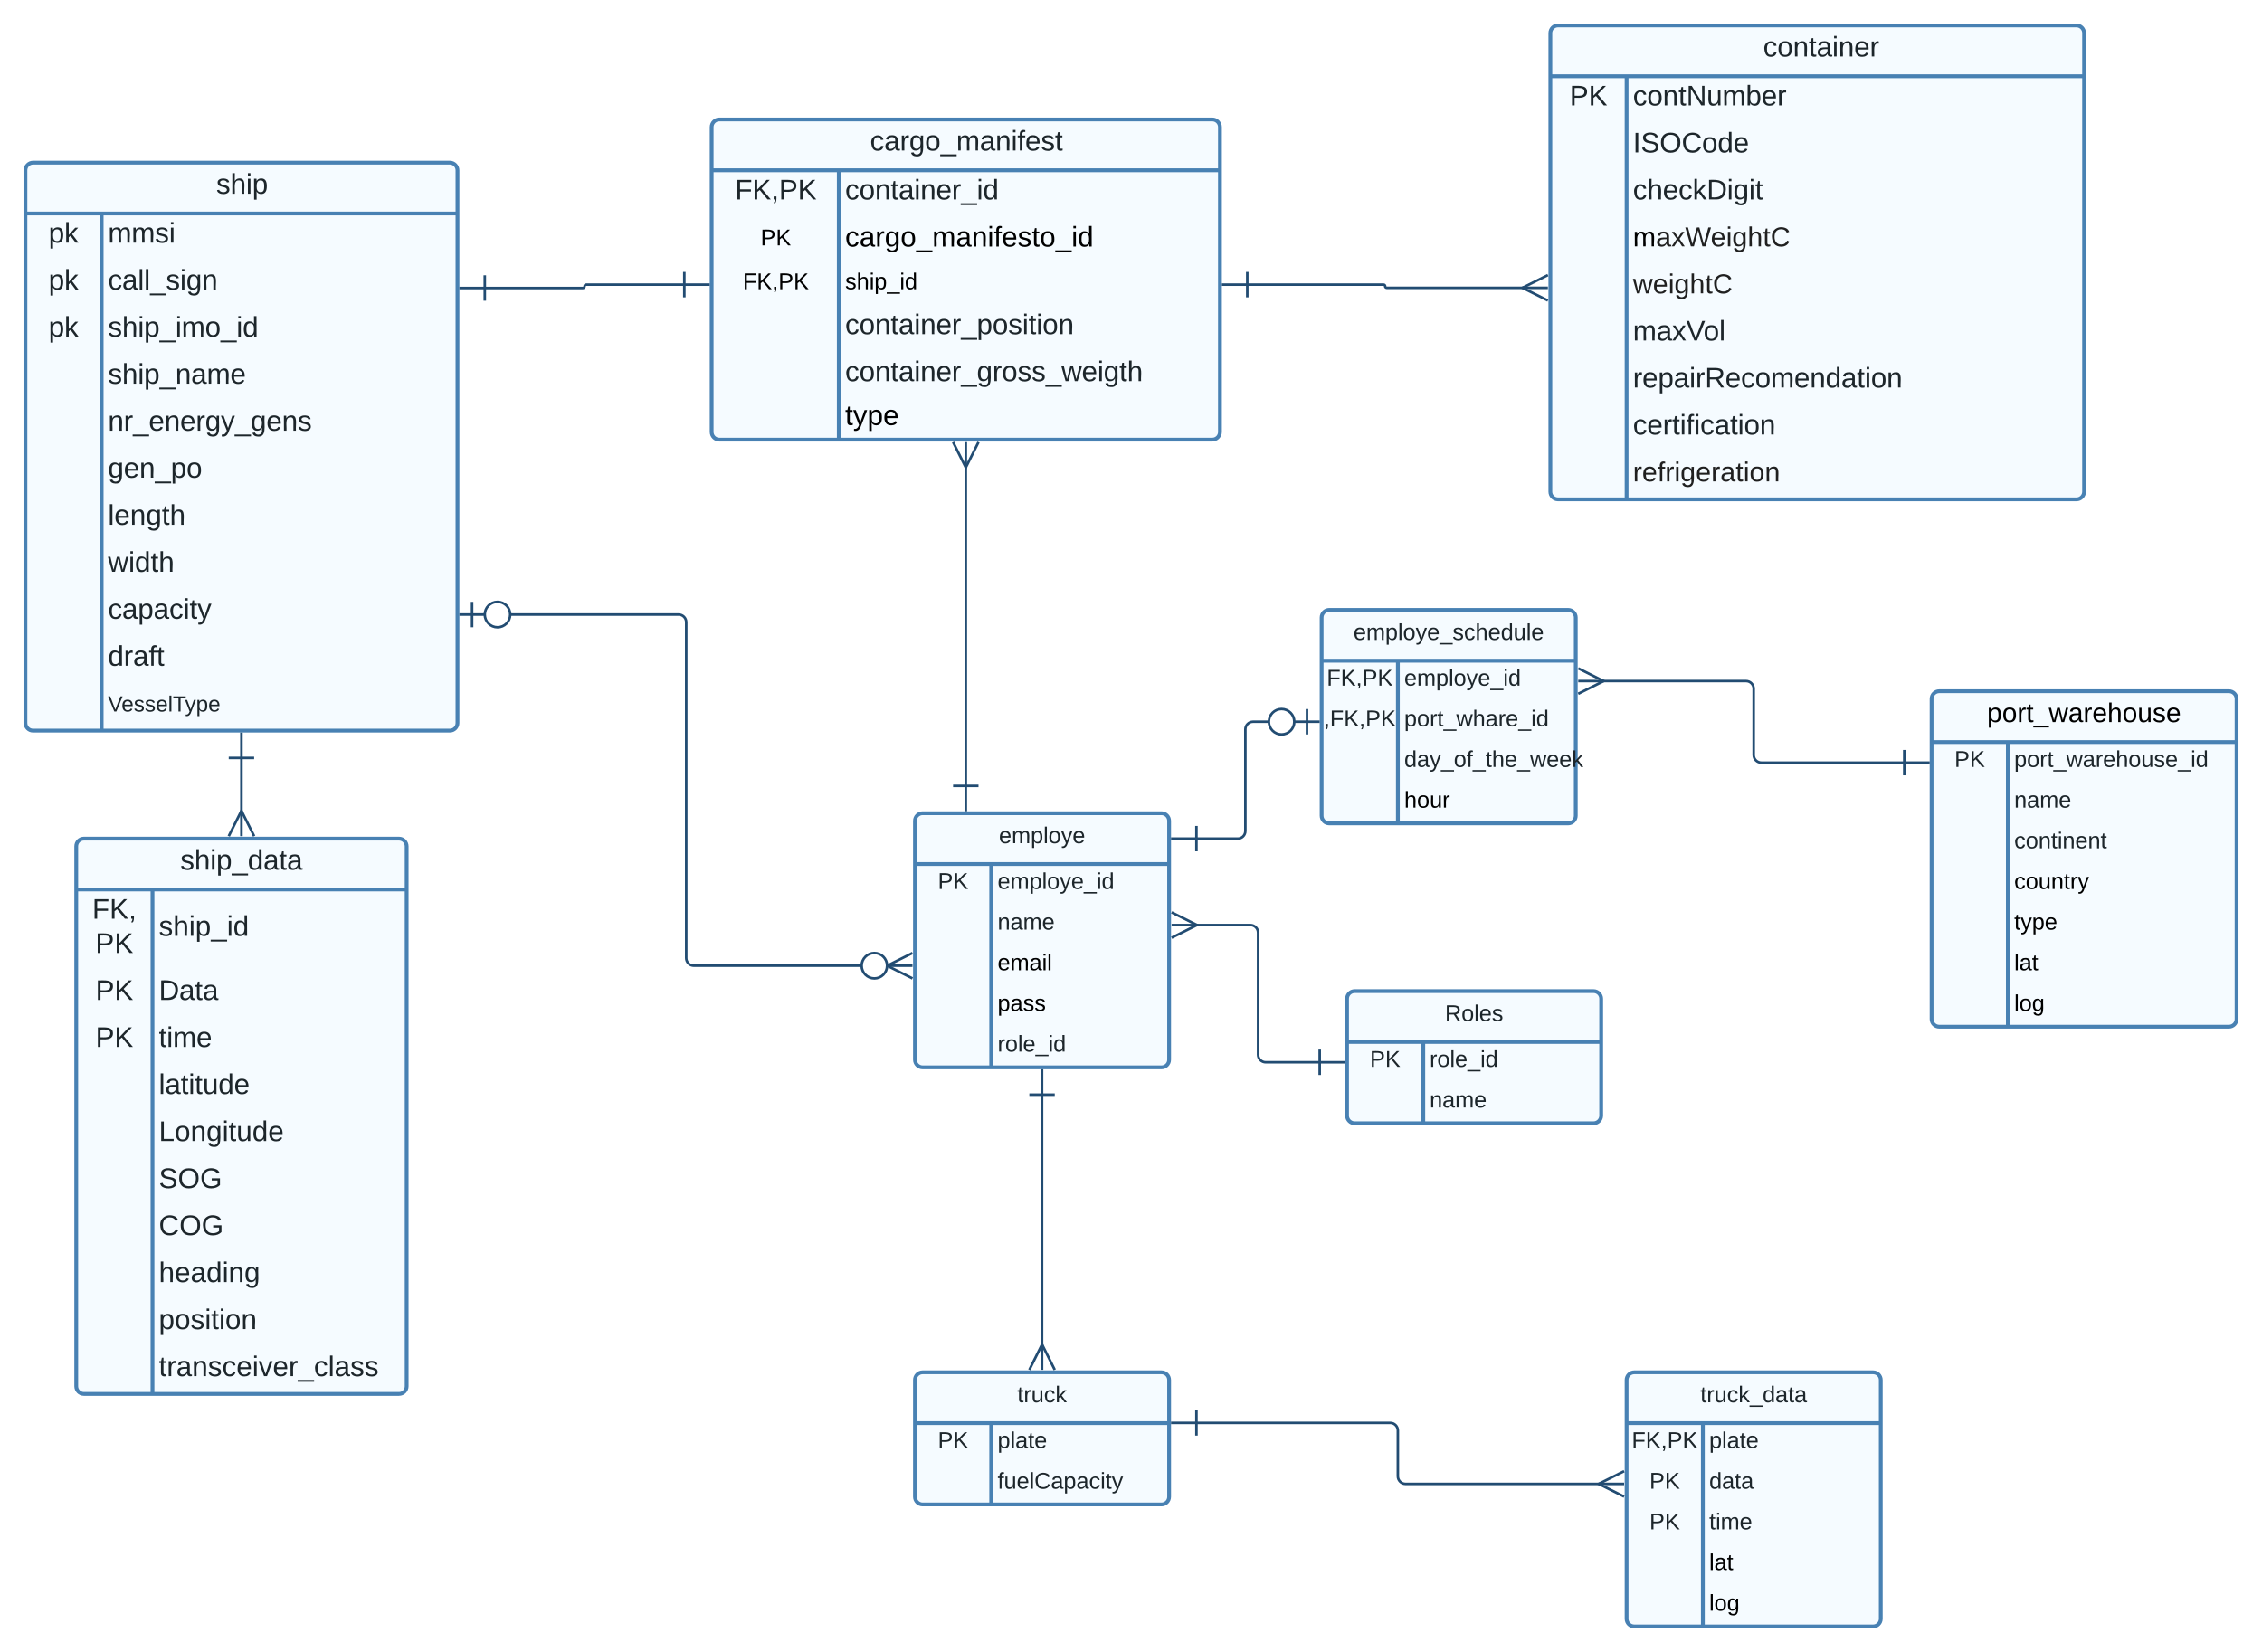<svg xmlns="http://www.w3.org/2000/svg" xmlns:xlink="http://www.w3.org/1999/xlink" xmlns:lucid="lucid" width="1780" height="1300"><g transform="translate(20 9600)" lucid:page-tab-id="0_0"><path d="M0-10070.68h1870.87V-7489H0z" fill="#fff"/><path d="M0-9466c0-3.3 2.7-6 6-6h328c3.3 0 6 2.7 6 6v435c0 3.3-2.7 6-6 6H6c-3.3 0-6-2.7-6-6z" fill="#f5fbff"/><path d="M0-9466c0-3.3 2.7-6 6-6h328c3.3 0 6 2.7 6 6v435c0 3.3-2.7 6-6 6H6c-3.3 0-6-2.7-6-6zM0-9432h340M60-9432v407" stroke="#4881b3" stroke-width="3" fill="none"/><use xlink:href="#a" transform="matrix(1,0,0,1,10,-9472) translate(140.16 24.444)"/><use xlink:href="#b" transform="matrix(1,0,0,1,5,-9429.5) translate(13.272 20.444)"/><use xlink:href="#c" transform="matrix(1,0,0,1,65,-9429.5) translate(0 20.444)"/><use xlink:href="#b" transform="matrix(1,0,0,1,5,-9392.5) translate(13.272 20.444)"/><use xlink:href="#d" transform="matrix(1,0,0,1,65,-9392.5) translate(0 20.444)"/><use xlink:href="#b" transform="matrix(1,0,0,1,5,-9355.5) translate(13.272 20.444)"/><use xlink:href="#e" transform="matrix(1,0,0,1,65,-9355.5) translate(0 20.444)"/><use xlink:href="#f" transform="matrix(1,0,0,1,65,-9318.5) translate(0 20.444)"/><use xlink:href="#g" transform="matrix(1,0,0,1,65,-9281.5) translate(0 20.444)"/><use xlink:href="#h" transform="matrix(1,0,0,1,65,-9244.5) translate(0 20.444)"/><use xlink:href="#i" transform="matrix(1,0,0,1,65,-9207.5) translate(0 20.489)"/><use xlink:href="#j" transform="matrix(1,0,0,1,65,-9170.5) translate(0 20.489)"/><use xlink:href="#k" transform="matrix(1,0,0,1,65,-9133.5) translate(0 20.444)"/><use xlink:href="#l" transform="matrix(1,0,0,1,65,-9096.5) translate(0 20.444)"/><use xlink:href="#m" transform="matrix(1,0,0,1,65,-9059.5) translate(0 19.467)"/><path d="M540-9500c0-3.3 2.7-6 6-6h388c3.3 0 6 2.7 6 6v240c0 3.3-2.7 6-6 6H546c-3.3 0-6-2.7-6-6z" fill="#f5fbff"/><path d="M540-9500c0-3.3 2.7-6 6-6h388c3.3 0 6 2.7 6 6v240c0 3.3-2.7 6-6 6H546c-3.3 0-6-2.7-6-6zM540-9466h400M640.05-9466v212" stroke="#4881b3" stroke-width="3" fill="none"/><use xlink:href="#n" transform="matrix(1,0,0,1,550,-9506) translate(114.667 24.444)"/><use xlink:href="#o" transform="matrix(1,0,0,1,545,-9463.5) translate(13.432 20.444)"/><use xlink:href="#p" transform="matrix(1,0,0,1,645.049,-9463.5) translate(0 20.444)"/><use xlink:href="#q" transform="matrix(1,0,0,1,545,-9426.5) translate(33.5 19.6)"/><use xlink:href="#r" transform="matrix(1,0,0,1,645.049,-9426.5) translate(0 20.489)"/><use xlink:href="#s" transform="matrix(1,0,0,1,545,-9389.5) translate(19.525 17.1)"/><use xlink:href="#t" transform="matrix(1,0,0,1,645.049,-9389.5) translate(0 17.1)"/><use xlink:href="#u" transform="matrix(1,0,0,1,645.049,-9357.5) translate(0 20.444)"/><use xlink:href="#v" transform="matrix(1,0,0,1,645.049,-9320.5) translate(0 20.444)"/><use xlink:href="#w" transform="matrix(1,0,0,1,645.049,-9283.5) translate(0 17.989)"/><path d="M40-8934c0-3.3 2.7-6 6-6h248c3.3 0 6 2.7 6 6v425c0 3.3-2.7 6-6 6H46c-3.3 0-6-2.7-6-6z" fill="#f5fbff"/><path d="M40-8934c0-3.3 2.7-6 6-6h248c3.3 0 6 2.7 6 6v425c0 3.3-2.7 6-6 6H46c-3.3 0-6-2.7-6-6zM40-8900h260M100-8900v397" stroke="#4881b3" stroke-width="3" fill="none"/><use xlink:href="#x" transform="matrix(1,0,0,1,50,-8940) translate(71.883 24.444)"/><use xlink:href="#y" transform="matrix(1,0,0,1,45,-8897.5) translate(7.574 20.522)"/><use xlink:href="#z" transform="matrix(1,0,0,1,45,-8897.5) translate(10.037 47.456)"/><use xlink:href="#A" transform="matrix(1,0,0,1,105,-8897.5) translate(0 33.989)"/><use xlink:href="#B" transform="matrix(1,0,0,1,45,-8833.5) translate(10.185 20.444)"/><use xlink:href="#C" transform="matrix(1,0,0,1,105,-8833.5) translate(0 20.444)"/><use xlink:href="#B" transform="matrix(1,0,0,1,45,-8796.5) translate(10.185 20.444)"/><use xlink:href="#D" transform="matrix(1,0,0,1,105,-8796.5) translate(0 20.444)"/><use xlink:href="#E" transform="matrix(1,0,0,1,105,-8759.5) translate(0 20.444)"/><use xlink:href="#F" transform="matrix(1,0,0,1,105,-8722.5) translate(0 20.489)"/><use xlink:href="#G" transform="matrix(1,0,0,1,105,-8685.5) translate(0 20.489)"/><use xlink:href="#H" transform="matrix(1,0,0,1,105,-8648.5) translate(0 20.489)"/><use xlink:href="#I" transform="matrix(1,0,0,1,105,-8611.5) translate(0 20.489)"/><use xlink:href="#J" transform="matrix(1,0,0,1,105,-8574.5) translate(0 20.489)"/><use xlink:href="#K" transform="matrix(1,0,0,1,105,-8537.5) translate(0 20.489)"/><path d="M1200-9574c0-3.3 2.7-6 6-6h408c3.3 0 6 2.7 6 6v361c0 3.3-2.7 6-6 6h-408c-3.3 0-6-2.7-6-6z" fill="#f5fbff"/><path d="M1200-9574c0-3.3 2.7-6 6-6h408c3.3 0 6 2.7 6 6v361c0 3.3-2.7 6-6 6h-408c-3.3 0-6-2.7-6-6zM1200-9540h420M1260-9540v333" stroke="#4881b3" stroke-width="3" fill="none"/><use xlink:href="#L" transform="matrix(1,0,0,1,1210,-9580) translate(151.296 24.444)"/><use xlink:href="#M" transform="matrix(1,0,0,1,1210,-9580) translate(157.469 24.444)"/><use xlink:href="#B" transform="matrix(1,0,0,1,1205,-9537.5) translate(10.185 20.444)"/><use xlink:href="#N" transform="matrix(1,0,0,1,1265,-9537.5) translate(0 20.444)"/><use xlink:href="#O" transform="matrix(1,0,0,1,1265,-9500.5) translate(0 20.444)"/><use xlink:href="#P" transform="matrix(1,0,0,1,1265,-9463.5) translate(0 20.444)"/><use xlink:href="#Q" transform="matrix(1,0,0,1,1265,-9426.5) translate(0 20.356)"/><use xlink:href="#R" transform="matrix(1,0,0,1,1265,-9389.5) translate(0 20.356)"/><use xlink:href="#S" transform="matrix(1,0,0,1,1265,-9352.5) translate(0 20.444)"/><use xlink:href="#T" transform="matrix(1,0,0,1,1265,-9315.5) translate(0 20.444)"/><use xlink:href="#U" transform="matrix(1,0,0,1,1265,-9278.5) translate(0 20.444)"/><use xlink:href="#V" transform="matrix(1,0,0,1,1265,-9241.5) translate(0 20.356)"/><path d="M1040-8814c0-3.3 2.7-6 6-6h188c3.3 0 6 2.7 6 6v92c0 3.3-2.7 6-6 6h-188c-3.3 0-6-2.7-6-6z" fill="#f5fbff"/><path d="M1040-8814c0-3.3 2.7-6 6-6h188c3.3 0 6 2.7 6 6v92c0 3.3-2.7 6-6 6h-188c-3.3 0-6-2.7-6-6zM1040-8780h200M1100-8780v64" stroke="#4881b3" stroke-width="3" fill="none"/><use xlink:href="#W" transform="matrix(1,0,0,1,1050,-8820) translate(67.05 23.6)"/><use xlink:href="#X" transform="matrix(1,0,0,1,1045,-8777.5) translate(13 17.1)"/><use xlink:href="#Y" transform="matrix(1,0,0,1,1105,-8777.5) translate(0 17.1)"/><use xlink:href="#Z" transform="matrix(1,0,0,1,1105,-8745.5) translate(0 17.1)"/><path d="M1500-9050c0-3.3 2.7-6 6-6h228c3.3 0 6 2.7 6 6v252c0 3.3-2.7 6-6 6h-228c-3.3 0-6-2.7-6-6z" fill="#f5fbff"/><path d="M1500-9050c0-3.3 2.7-6 6-6h228c3.3 0 6 2.7 6 6v252c0 3.3-2.7 6-6 6h-228c-3.3 0-6-2.7-6-6zM1500-9016h240M1560-9016v224" stroke="#4881b3" stroke-width="3" fill="none"/><use xlink:href="#aa" transform="matrix(1,0,0,1,1510,-9056) translate(33.644 24.267)"/><use xlink:href="#X" transform="matrix(1,0,0,1,1505,-9013.5) translate(13 17.1)"/><use xlink:href="#ab" transform="matrix(1,0,0,1,1565,-9013.5) translate(0 17.1)"/><use xlink:href="#Z" transform="matrix(1,0,0,1,1565,-8981.5) translate(0 17.1)"/><use xlink:href="#ac" transform="matrix(1,0,0,1,1565,-8949.5) translate(0 17.1)"/><use xlink:href="#ad" transform="matrix(1,0,0,1,1565,-8917.5) translate(0 17.1)"/><use xlink:href="#ae" transform="matrix(1,0,0,1,1565,-8885.5) translate(0 17.1)"/><use xlink:href="#af" transform="matrix(1,0,0,1,1565,-8853.5) translate(0 17.1)"/><use xlink:href="#ag" transform="matrix(1,0,0,1,1565,-8821.5) translate(0 17.1)"/><path d="M700-8514c0-3.3 2.7-6 6-6h188c3.3 0 6 2.7 6 6v92c0 3.3-2.7 6-6 6H706c-3.3 0-6-2.7-6-6z" fill="#f5fbff"/><path d="M700-8514c0-3.3 2.7-6 6-6h188c3.3 0 6 2.7 6 6v92c0 3.3-2.7 6-6 6H706c-3.3 0-6-2.7-6-6zM700-8480h200M760-8480v64" stroke="#4881b3" stroke-width="3" fill="none"/><use xlink:href="#ah" transform="matrix(1,0,0,1,710,-8520) translate(70.525 23.6)"/><use xlink:href="#X" transform="matrix(1,0,0,1,705,-8477.5) translate(13 17.1)"/><use xlink:href="#ai" transform="matrix(1,0,0,1,765,-8477.5) translate(0 17.1)"/><use xlink:href="#aj" transform="matrix(1,0,0,1,765,-8445.5) translate(0 17.1)"/><path d="M1260-8514c0-3.3 2.7-6 6-6h188c3.3 0 6 2.7 6 6v188c0 3.3-2.7 6-6 6h-188c-3.3 0-6-2.7-6-6z" fill="#f5fbff"/><path d="M1260-8514c0-3.3 2.7-6 6-6h188c3.3 0 6 2.7 6 6v188c0 3.3-2.7 6-6 6h-188c-3.3 0-6-2.7-6-6zM1260-8480h200M1320-8480v160" stroke="#4881b3" stroke-width="3" fill="none"/><use xlink:href="#ak" transform="matrix(1,0,0,1,1270,-8520) translate(48.025 23.6)"/><use xlink:href="#al" transform="matrix(1,0,0,1,1265,-8477.5) translate(-0.975 17.1)"/><use xlink:href="#ai" transform="matrix(1,0,0,1,1325,-8477.5) translate(0 17.1)"/><use xlink:href="#X" transform="matrix(1,0,0,1,1265,-8445.5) translate(13 17.1)"/><use xlink:href="#am" transform="matrix(1,0,0,1,1325,-8445.5) translate(0 17.1)"/><use xlink:href="#X" transform="matrix(1,0,0,1,1265,-8413.5) translate(13 17.1)"/><use xlink:href="#an" transform="matrix(1,0,0,1,1325,-8413.5) translate(0 17.1)"/><use xlink:href="#af" transform="matrix(1,0,0,1,1325,-8381.5) translate(0 17.1)"/><use xlink:href="#ag" transform="matrix(1,0,0,1,1325,-8349.5) translate(0 17.1)"/><path d="M700-8954c0-3.3 2.7-6 6-6h188c3.3 0 6 2.7 6 6v188c0 3.3-2.7 6-6 6H706c-3.3 0-6-2.7-6-6z" fill="#f5fbff"/><path d="M700-8954c0-3.3 2.7-6 6-6h188c3.3 0 6 2.7 6 6v188c0 3.3-2.7 6-6 6H706c-3.3 0-6-2.7-6-6zM700-8920h200M760-8920v160" stroke="#4881b3" stroke-width="3" fill="none"/><use xlink:href="#ao" transform="matrix(1,0,0,1,710,-8960) translate(56.05 23.6)"/><use xlink:href="#X" transform="matrix(1,0,0,1,705,-8917.5) translate(13 17.1)"/><use xlink:href="#ap" transform="matrix(1,0,0,1,765,-8917.5) translate(0 17.1)"/><use xlink:href="#Z" transform="matrix(1,0,0,1,765,-8885.5) translate(0 17.1)"/><use xlink:href="#aq" transform="matrix(1,0,0,1,765,-8853.5) translate(0 17.1)"/><use xlink:href="#ar" transform="matrix(1,0,0,1,765,-8821.5) translate(0 17.1)"/><use xlink:href="#Y" transform="matrix(1,0,0,1,765,-8789.5) translate(0 17.1)"/><path d="M170-9003.5v43.18" stroke="#224c72" stroke-width="2" fill="none"/><path d="M160-9003.5h20M170-9023.5v20" stroke="#224c72" stroke-width="2" fill="#fff"/><path d="M160-8941.95l10-20 10 20" stroke="#224c72" stroke-width="2" fill="#fff" fill-opacity="0"/><path d="M170-8941.95v-20" stroke="#224c72" stroke-width="2" fill="#fff"/><path d="M1018.5-8764H976c-3.3 0-6-2.7-6-6v-96c0-3.3-2.7-6-6-6h-43.68" stroke="#224c72" stroke-width="2" fill="none"/><path d="M1018.5-8774v20M1038.5-8764h-20" stroke="#224c72" stroke-width="2" fill="#fff"/><path d="M901.95-8882l20 10-20 10" stroke="#224c72" stroke-width="2" fill="#fff" fill-opacity="0"/><path d="M901.95-8872h20" stroke="#224c72" stroke-width="2" fill="#fff"/><path d="M1020-9114c0-3.3 2.7-6 6-6h188c3.3 0 6 2.7 6 6v156c0 3.3-2.7 6-6 6h-188c-3.3 0-6-2.7-6-6z" fill="#f5fbff"/><path d="M1020-9114c0-3.3 2.7-6 6-6h188c3.3 0 6 2.7 6 6v156c0 3.3-2.7 6-6 6h-188c-3.3 0-6-2.7-6-6zM1020-9080h200M1080-9080v128" stroke="#4881b3" stroke-width="3" fill="none"/><use xlink:href="#as" transform="matrix(1,0,0,1,1030,-9120) translate(15.075 23.6)"/><use xlink:href="#al" transform="matrix(1,0,0,1,1025,-9077.5) translate(-0.975 17.1)"/><use xlink:href="#ap" transform="matrix(1,0,0,1,1085,-9077.5) translate(0 17.1)"/><use xlink:href="#at" transform="matrix(1,0,0,1,1025,-9045.5) translate(-3.475 17.1)"/><use xlink:href="#au" transform="matrix(1,0,0,1,1085,-9045.5) translate(0 17.1)"/><use xlink:href="#av" transform="matrix(1,0,0,1,1085,-9013.5) translate(0 17.1)"/><use xlink:href="#aw" transform="matrix(1,0,0,1,1085,-8981.5) translate(0 17.1)"/><path d="M921.5-8940H954c3.3 0 6-2.7 6-6v-80c0-3.3 2.7-6 6-6h13.5" stroke="#224c72" stroke-width="2" fill="none"/><path d="M921.5-8930v-20M901.5-8940h20M1008.5-9042v20M1018.5-9032h-20M998.5-9032c0 5.52-4.48 10-10 10s-10-4.48-10-10 4.48-10 10-10 10 4.48 10 10" stroke="#224c72" stroke-width="2" fill="#fff"/><path d="M1240.32-9064H1354c3.3 0 6 2.7 6 6v52.2c0 3.3 2.7 6 6 6h112.5" stroke="#224c72" stroke-width="2" fill="none"/><path d="M1221.95-9074l20 10-20 10" stroke="#224c72" stroke-width="2" fill="#fff" fill-opacity="0"/><path d="M1221.95-9064h20M1478.5-9009.8v20M1498.5-8999.8h-20" stroke="#224c72" stroke-width="2" fill="#fff"/><path d="M380.5-9116.34H514c3.3 0 6 2.68 6 6V-8846c0 3.3 2.7 6 6 6h133.5" stroke="#224c72" stroke-width="2" fill="none"/><path d="M351.5-9106.34v-20M341.5-9116.34h20M381.5-9116.34c0 5.52-4.48 10-10 10s-10-4.48-10-10c0-5.53 4.48-10 10-10s10 4.47 10 10" stroke="#224c72" stroke-width="2" fill="#fff"/><path d="M698.05-8830l-20-10 20-10" stroke="#224c72" stroke-width="2" fill="#fff" fill-opacity="0"/><path d="M698.05-8840h-20M678.05-8840c0 5.52-4.47 10-10 10-5.52 0-10-4.48-10-10s4.48-10 10-10c5.53 0 10 4.48 10 10" stroke="#224c72" stroke-width="2" fill="#fff"/><path d="M800-8738.5v198.18" stroke="#224c72" stroke-width="2" fill="none"/><path d="M790-8738.5h20M800-8758.5v20" stroke="#224c72" stroke-width="2" fill="#fff"/><path d="M790-8521.95l10-20 10 20" stroke="#224c72" stroke-width="2" fill="#fff" fill-opacity="0"/><path d="M800-8521.95v-20" stroke="#224c72" stroke-width="2" fill="#fff"/><path d="M1239.68-8432.18H1086c-3.3 0-6-2.7-6-6v-36c0-3.3-2.7-6-6-6H921.5" stroke="#224c72" stroke-width="2" fill="none"/><path d="M1258.05-8422.18l-20-10 20-10" stroke="#224c72" stroke-width="2" fill="#fff" fill-opacity="0"/><path d="M1258.05-8432.18h-20M921.5-8470.18v-20M901.5-8480.18h20" stroke="#224c72" stroke-width="2" fill="#fff"/><path d="M518.5-9376h-77.18c-.73 0-1.32.6-1.32 1.33 0 .73-.6 1.32-1.32 1.32H361.5" stroke="#224c72" stroke-width="2" fill="none"/><path d="M518.5-9386v20M538.5-9376h-20M361.5-9363.35v-20M341.5-9373.35h20" stroke="#224c72" stroke-width="2" fill="#fff"/><path d="M961.5-9376h107.25c.7 0 1.25.56 1.25 1.25 0 .7.56 1.25 1.25 1.25h108.43" stroke="#224c72" stroke-width="2" fill="none"/><path d="M961.5-9366v-20M941.5-9376h20" stroke="#224c72" stroke-width="2" fill="#fff"/><path d="M1198.05-9363.5l-20-10 20-10" stroke="#224c72" stroke-width="2" fill="#fff" fill-opacity="0"/><path d="M1198.05-9373.5h-20" stroke="#224c72" stroke-width="2" fill="#fff"/><path d="M740-9233.68v252.18" stroke="#224c72" stroke-width="2" fill="none"/><path d="M750-9252.05l-10 20-10-20" stroke="#224c72" stroke-width="2" fill="#fff" fill-opacity="0"/><path d="M740-9252.05v20M750-8981.5h-20M740-8961.5v-20" stroke="#224c72" stroke-width="2" fill="#fff"/><defs><path fill="#1d262b" d="M135-143c-3-34-86-38-87 0 15 53 115 12 119 90S17 21 10-45l28-5c4 36 97 45 98 0-10-56-113-15-118-90-4-57 82-63 122-42 12 7 21 19 24 35" id="ax"/><path fill="#1d262b" d="M106-169C34-169 62-67 57 0H25v-261h32l-1 103c12-21 28-36 61-36 89 0 53 116 60 194h-32v-121c2-32-8-49-39-48" id="ay"/><path fill="#1d262b" d="M24-231v-30h32v30H24zM24 0v-190h32V0H24" id="az"/><path fill="#1d262b" d="M115-194c55 1 70 41 70 98S169 2 115 4C84 4 66-9 55-30l1 105H24l-1-265h31l2 30c10-21 28-34 59-34zm-8 174c40 0 45-34 45-75s-6-73-45-74c-42 0-51 32-51 76 0 43 10 73 51 73" id="aA"/><g id="a"><use transform="matrix(0.062,0,0,0.062,0,0)" xlink:href="#ax"/><use transform="matrix(0.062,0,0,0.062,11.111,0)" xlink:href="#ay"/><use transform="matrix(0.062,0,0,0.062,23.457,0)" xlink:href="#az"/><use transform="matrix(0.062,0,0,0.062,28.333,0)" xlink:href="#aA"/></g><path fill="#1d262b" d="M143 0L79-87 56-68V0H24v-261h32v163l83-92h37l-77 82L181 0h-38" id="aB"/><g id="b"><use transform="matrix(0.062,0,0,0.062,0,0)" xlink:href="#aA"/><use transform="matrix(0.062,0,0,0.062,12.346,0)" xlink:href="#aB"/></g><path fill="#1d262b" d="M210-169c-67 3-38 105-44 169h-31v-121c0-29-5-50-35-48C34-165 62-65 56 0H25l-1-190h30c1 10-1 24 2 32 10-44 99-50 107 0 11-21 27-35 58-36 85-2 47 119 55 194h-31v-121c0-29-5-49-35-48" id="aC"/><g id="c"><use transform="matrix(0.062,0,0,0.062,0,0)" xlink:href="#aC"/><use transform="matrix(0.062,0,0,0.062,18.457,0)" xlink:href="#aC"/><use transform="matrix(0.062,0,0,0.062,36.914,0)" xlink:href="#ax"/><use transform="matrix(0.062,0,0,0.062,48.025,0)" xlink:href="#az"/></g><path fill="#1d262b" d="M96-169c-40 0-48 33-48 73s9 75 48 75c24 0 41-14 43-38l32 2c-6 37-31 61-74 61-59 0-76-41-82-99-10-93 101-131 147-64 4 7 5 14 7 22l-32 3c-4-21-16-35-41-35" id="aD"/><path fill="#1d262b" d="M141-36C126-15 110 5 73 4 37 3 15-17 15-53c-1-64 63-63 125-63 3-35-9-54-41-54-24 1-41 7-42 31l-33-3c5-37 33-52 76-52 45 0 72 20 72 64v82c-1 20 7 32 28 27v20c-31 9-61-2-59-35zM48-53c0 20 12 33 32 33 41-3 63-29 60-74-43 2-92-5-92 41" id="aE"/><path fill="#1d262b" d="M24 0v-261h32V0H24" id="aF"/><path fill="#1d262b" d="M-5 72V49h209v23H-5" id="aG"/><path fill="#1d262b" d="M177-190C167-65 218 103 67 71c-23-6-38-20-44-43l32-5c15 47 100 32 89-28v-30C133-14 115 1 83 1 29 1 15-40 15-95c0-56 16-97 71-98 29-1 48 16 59 35 1-10 0-23 2-32h30zM94-22c36 0 50-32 50-73 0-42-14-75-50-75-39 0-46 34-46 75s6 73 46 73" id="aH"/><path fill="#1d262b" d="M117-194c89-4 53 116 60 194h-32v-121c0-31-8-49-39-48C34-167 62-67 57 0H25l-1-190h30c1 10-1 24 2 32 11-22 29-35 61-36" id="aI"/><g id="d"><use transform="matrix(0.062,0,0,0.062,0,0)" xlink:href="#aD"/><use transform="matrix(0.062,0,0,0.062,11.111,0)" xlink:href="#aE"/><use transform="matrix(0.062,0,0,0.062,23.457,0)" xlink:href="#aF"/><use transform="matrix(0.062,0,0,0.062,28.333,0)" xlink:href="#aF"/><use transform="matrix(0.062,0,0,0.062,33.21,0)" xlink:href="#aG"/><use transform="matrix(0.062,0,0,0.062,45.556,0)" xlink:href="#ax"/><use transform="matrix(0.062,0,0,0.062,56.667,0)" xlink:href="#az"/><use transform="matrix(0.062,0,0,0.062,61.543,0)" xlink:href="#aH"/><use transform="matrix(0.062,0,0,0.062,73.889,0)" xlink:href="#aI"/></g><path fill="#1d262b" d="M100-194c62-1 85 37 85 99 1 63-27 99-86 99S16-35 15-95c0-66 28-99 85-99zM99-20c44 1 53-31 53-75 0-43-8-75-51-75s-53 32-53 75 10 74 51 75" id="aJ"/><path fill="#1d262b" d="M85-194c31 0 48 13 60 33l-1-100h32l1 261h-30c-2-10 0-23-3-31C134-8 116 4 85 4 32 4 16-35 15-94c0-66 23-100 70-100zm9 24c-40 0-46 34-46 75 0 40 6 74 45 74 42 0 51-32 51-76 0-42-9-74-50-73" id="aK"/><g id="e"><use transform="matrix(0.062,0,0,0.062,0,0)" xlink:href="#ax"/><use transform="matrix(0.062,0,0,0.062,11.111,0)" xlink:href="#ay"/><use transform="matrix(0.062,0,0,0.062,23.457,0)" xlink:href="#az"/><use transform="matrix(0.062,0,0,0.062,28.333,0)" xlink:href="#aA"/><use transform="matrix(0.062,0,0,0.062,40.679,0)" xlink:href="#aG"/><use transform="matrix(0.062,0,0,0.062,53.025,0)" xlink:href="#az"/><use transform="matrix(0.062,0,0,0.062,57.901,0)" xlink:href="#aC"/><use transform="matrix(0.062,0,0,0.062,76.358,0)" xlink:href="#aJ"/><use transform="matrix(0.062,0,0,0.062,88.704,0)" xlink:href="#aG"/><use transform="matrix(0.062,0,0,0.062,101.049,0)" xlink:href="#az"/><use transform="matrix(0.062,0,0,0.062,105.926,0)" xlink:href="#aK"/></g><path fill="#1d262b" d="M100-194c63 0 86 42 84 106H49c0 40 14 67 53 68 26 1 43-12 49-29l28 8c-11 28-37 45-77 45C44 4 14-33 15-96c1-61 26-98 85-98zm52 81c6-60-76-77-97-28-3 7-6 17-6 28h103" id="aL"/><g id="f"><use transform="matrix(0.062,0,0,0.062,0,0)" xlink:href="#ax"/><use transform="matrix(0.062,0,0,0.062,11.111,0)" xlink:href="#ay"/><use transform="matrix(0.062,0,0,0.062,23.457,0)" xlink:href="#az"/><use transform="matrix(0.062,0,0,0.062,28.333,0)" xlink:href="#aA"/><use transform="matrix(0.062,0,0,0.062,40.679,0)" xlink:href="#aG"/><use transform="matrix(0.062,0,0,0.062,53.025,0)" xlink:href="#aI"/><use transform="matrix(0.062,0,0,0.062,65.37,0)" xlink:href="#aE"/><use transform="matrix(0.062,0,0,0.062,77.716,0)" xlink:href="#aC"/><use transform="matrix(0.062,0,0,0.062,96.173,0)" xlink:href="#aL"/></g><path fill="#1d262b" d="M114-163C36-179 61-72 57 0H25l-1-190h30c1 12-1 29 2 39 6-27 23-49 58-41v29" id="aM"/><path fill="#1d262b" d="M179-190L93 31C79 59 56 82 12 73V49c39 6 53-20 64-50L1-190h34L92-34l54-156h33" id="aN"/><g id="g"><use transform="matrix(0.062,0,0,0.062,0,0)" xlink:href="#aI"/><use transform="matrix(0.062,0,0,0.062,12.346,0)" xlink:href="#aM"/><use transform="matrix(0.062,0,0,0.062,19.691,0)" xlink:href="#aG"/><use transform="matrix(0.062,0,0,0.062,32.037,0)" xlink:href="#aL"/><use transform="matrix(0.062,0,0,0.062,44.383,0)" xlink:href="#aI"/><use transform="matrix(0.062,0,0,0.062,56.728,0)" xlink:href="#aL"/><use transform="matrix(0.062,0,0,0.062,69.074,0)" xlink:href="#aM"/><use transform="matrix(0.062,0,0,0.062,76.42,0)" xlink:href="#aH"/><use transform="matrix(0.062,0,0,0.062,88.765,0)" xlink:href="#aN"/><use transform="matrix(0.062,0,0,0.062,99.877,0)" xlink:href="#aG"/><use transform="matrix(0.062,0,0,0.062,112.222,0)" xlink:href="#aH"/><use transform="matrix(0.062,0,0,0.062,124.568,0)" xlink:href="#aL"/><use transform="matrix(0.062,0,0,0.062,136.914,0)" xlink:href="#aI"/><use transform="matrix(0.062,0,0,0.062,149.259,0)" xlink:href="#ax"/></g><g id="h"><use transform="matrix(0.062,0,0,0.062,0,0)" xlink:href="#aH"/><use transform="matrix(0.062,0,0,0.062,12.346,0)" xlink:href="#aL"/><use transform="matrix(0.062,0,0,0.062,24.691,0)" xlink:href="#aI"/><use transform="matrix(0.062,0,0,0.062,37.037,0)" xlink:href="#aG"/><use transform="matrix(0.062,0,0,0.062,49.383,0)" xlink:href="#aA"/><use transform="matrix(0.062,0,0,0.062,61.728,0)" xlink:href="#aJ"/></g><path fill="#1d262b" d="M59-47c-2 24 18 29 38 22v24C64 9 27 4 27-40v-127H5v-23h24l9-43h21v43h35v23H59v120" id="aO"/><g id="i"><use transform="matrix(0.062,0,0,0.062,0,0)" xlink:href="#aF"/><use transform="matrix(0.062,0,0,0.062,4.925,0)" xlink:href="#aL"/><use transform="matrix(0.062,0,0,0.062,17.394,0)" xlink:href="#aI"/><use transform="matrix(0.062,0,0,0.062,29.864,0)" xlink:href="#aH"/><use transform="matrix(0.062,0,0,0.062,42.333,0)" xlink:href="#aO"/><use transform="matrix(0.062,0,0,0.062,48.567,0)" xlink:href="#ay"/></g><path fill="#1d262b" d="M206 0h-36l-40-164L89 0H53L-1-190h32L70-26l43-164h34l41 164 42-164h31" id="aP"/><g id="j"><use transform="matrix(0.062,0,0,0.062,0,0)" xlink:href="#aP"/><use transform="matrix(0.062,0,0,0.062,16.148,0)" xlink:href="#az"/><use transform="matrix(0.062,0,0,0.062,21.073,0)" xlink:href="#aK"/><use transform="matrix(0.062,0,0,0.062,33.542,0)" xlink:href="#aO"/><use transform="matrix(0.062,0,0,0.062,39.777,0)" xlink:href="#ay"/></g><g id="k"><use transform="matrix(0.062,0,0,0.062,0,0)" xlink:href="#aD"/><use transform="matrix(0.062,0,0,0.062,11.111,0)" xlink:href="#aE"/><use transform="matrix(0.062,0,0,0.062,23.457,0)" xlink:href="#aA"/><use transform="matrix(0.062,0,0,0.062,35.802,0)" xlink:href="#aE"/><use transform="matrix(0.062,0,0,0.062,48.148,0)" xlink:href="#aD"/><use transform="matrix(0.062,0,0,0.062,59.259,0)" xlink:href="#az"/><use transform="matrix(0.062,0,0,0.062,64.136,0)" xlink:href="#aO"/><use transform="matrix(0.062,0,0,0.062,70.309,0)" xlink:href="#aN"/></g><path fill="#1d262b" d="M101-234c-31-9-42 10-38 44h38v23H63V0H32v-167H5v-23h27c-7-52 17-82 69-68v24" id="aQ"/><g id="l"><use transform="matrix(0.062,0,0,0.062,0,0)" xlink:href="#aK"/><use transform="matrix(0.062,0,0,0.062,12.346,0)" xlink:href="#aM"/><use transform="matrix(0.062,0,0,0.062,19.691,0)" xlink:href="#aE"/><use transform="matrix(0.062,0,0,0.062,32.037,0)" xlink:href="#aQ"/><use transform="matrix(0.062,0,0,0.062,38.21,0)" xlink:href="#aO"/></g><path fill="#1d262b" d="M137 0h-34L2-248h35l83 218 83-218h36" id="aR"/><path fill="#1d262b" d="M127-220V0H93v-220H8v-28h204v28h-85" id="aS"/><g id="m"><use transform="matrix(0.048,0,0,0.048,0,0)" xlink:href="#aR"/><use transform="matrix(0.048,0,0,0.048,10.593,0)" xlink:href="#aL"/><use transform="matrix(0.048,0,0,0.048,20.222,0)" xlink:href="#ax"/><use transform="matrix(0.048,0,0,0.048,28.889,0)" xlink:href="#ax"/><use transform="matrix(0.048,0,0,0.048,37.556,0)" xlink:href="#aL"/><use transform="matrix(0.048,0,0,0.048,47.185,0)" xlink:href="#aF"/><use transform="matrix(0.048,0,0,0.048,50.989,0)" xlink:href="#aS"/><use transform="matrix(0.048,0,0,0.048,60.57,0)" xlink:href="#aN"/><use transform="matrix(0.048,0,0,0.048,69.237,0)" xlink:href="#aA"/><use transform="matrix(0.048,0,0,0.048,78.867,0)" xlink:href="#aL"/></g><g id="n"><use transform="matrix(0.062,0,0,0.062,0,0)" xlink:href="#aD"/><use transform="matrix(0.062,0,0,0.062,11.111,0)" xlink:href="#aE"/><use transform="matrix(0.062,0,0,0.062,23.457,0)" xlink:href="#aM"/><use transform="matrix(0.062,0,0,0.062,30.802,0)" xlink:href="#aH"/><use transform="matrix(0.062,0,0,0.062,43.148,0)" xlink:href="#aJ"/><use transform="matrix(0.062,0,0,0.062,55.494,0)" xlink:href="#aG"/><use transform="matrix(0.062,0,0,0.062,67.84,0)" xlink:href="#aC"/><use transform="matrix(0.062,0,0,0.062,86.296,0)" xlink:href="#aE"/><use transform="matrix(0.062,0,0,0.062,98.642,0)" xlink:href="#aI"/><use transform="matrix(0.062,0,0,0.062,110.988,0)" xlink:href="#az"/><use transform="matrix(0.062,0,0,0.062,115.864,0)" xlink:href="#aQ"/><use transform="matrix(0.062,0,0,0.062,122.037,0)" xlink:href="#aL"/><use transform="matrix(0.062,0,0,0.062,134.383,0)" xlink:href="#ax"/><use transform="matrix(0.062,0,0,0.062,145.494,0)" xlink:href="#aO"/></g><path fill="#1d262b" d="M63-220v92h138v28H63V0H30v-248h175v28H63" id="aT"/><path fill="#1d262b" d="M194 0L95-120 63-95V0H30v-248h33v124l119-124h40L117-140 236 0h-42" id="aU"/><path fill="#1d262b" d="M68-38c1 34 0 65-14 84H32c9-13 17-26 17-46H33v-38h35" id="aV"/><path fill="#1d262b" d="M30-248c87 1 191-15 191 75 0 78-77 80-158 76V0H30v-248zm33 125c57 0 124 11 124-50 0-59-68-47-124-48v98" id="aW"/><g id="o"><use transform="matrix(0.062,0,0,0.062,0,0)" xlink:href="#aT"/><use transform="matrix(0.062,0,0,0.062,13.519,0)" xlink:href="#aU"/><use transform="matrix(0.062,0,0,0.062,28.333,0)" xlink:href="#aV"/><use transform="matrix(0.062,0,0,0.062,34.506,0)" xlink:href="#aW"/><use transform="matrix(0.062,0,0,0.062,49.321,0)" xlink:href="#aU"/></g><g id="p"><use transform="matrix(0.062,0,0,0.062,0,0)" xlink:href="#aD"/><use transform="matrix(0.062,0,0,0.062,11.111,0)" xlink:href="#aJ"/><use transform="matrix(0.062,0,0,0.062,23.457,0)" xlink:href="#aI"/><use transform="matrix(0.062,0,0,0.062,35.802,0)" xlink:href="#aO"/><use transform="matrix(0.062,0,0,0.062,41.975,0)" xlink:href="#aE"/><use transform="matrix(0.062,0,0,0.062,54.321,0)" xlink:href="#az"/><use transform="matrix(0.062,0,0,0.062,59.198,0)" xlink:href="#aI"/><use transform="matrix(0.062,0,0,0.062,71.543,0)" xlink:href="#aL"/><use transform="matrix(0.062,0,0,0.062,83.889,0)" xlink:href="#aM"/><use transform="matrix(0.062,0,0,0.062,91.235,0)" xlink:href="#aG"/><use transform="matrix(0.062,0,0,0.062,103.58,0)" xlink:href="#az"/><use transform="matrix(0.062,0,0,0.062,108.457,0)" xlink:href="#aK"/></g><path d="M30-248c87 1 191-15 191 75 0 78-77 80-158 76V0H30v-248zm33 125c57 0 124 11 124-50 0-59-68-47-124-48v98" id="aX"/><path d="M194 0L95-120 63-95V0H30v-248h33v124l119-124h40L117-140 236 0h-42" id="aY"/><g id="q"><use transform="matrix(0.05,0,0,0.05,0,0)" xlink:href="#aX"/><use transform="matrix(0.05,0,0,0.05,12,0)" xlink:href="#aY"/></g><path d="M96-169c-40 0-48 33-48 73s9 75 48 75c24 0 41-14 43-38l32 2c-6 37-31 61-74 61-59 0-76-41-82-99-10-93 101-131 147-64 4 7 5 14 7 22l-32 3c-4-21-16-35-41-35" id="aZ"/><path d="M141-36C126-15 110 5 73 4 37 3 15-17 15-53c-1-64 63-63 125-63 3-35-9-54-41-54-24 1-41 7-42 31l-33-3c5-37 33-52 76-52 45 0 72 20 72 64v82c-1 20 7 32 28 27v20c-31 9-61-2-59-35zM48-53c0 20 12 33 32 33 41-3 63-29 60-74-43 2-92-5-92 41" id="ba"/><path d="M114-163C36-179 61-72 57 0H25l-1-190h30c1 12-1 29 2 39 6-27 23-49 58-41v29" id="bb"/><path d="M177-190C167-65 218 103 67 71c-23-6-38-20-44-43l32-5c15 47 100 32 89-28v-30C133-14 115 1 83 1 29 1 15-40 15-95c0-56 16-97 71-98 29-1 48 16 59 35 1-10 0-23 2-32h30zM94-22c36 0 50-32 50-73 0-42-14-75-50-75-39 0-46 34-46 75s6 73 46 73" id="bc"/><path d="M100-194c62-1 85 37 85 99 1 63-27 99-86 99S16-35 15-95c0-66 28-99 85-99zM99-20c44 1 53-31 53-75 0-43-8-75-51-75s-53 32-53 75 10 74 51 75" id="bd"/><path d="M-5 72V49h209v23H-5" id="be"/><path d="M210-169c-67 3-38 105-44 169h-31v-121c0-29-5-50-35-48C34-165 62-65 56 0H25l-1-190h30c1 10-1 24 2 32 10-44 99-50 107 0 11-21 27-35 58-36 85-2 47 119 55 194h-31v-121c0-29-5-49-35-48" id="bf"/><path d="M117-194c89-4 53 116 60 194h-32v-121c0-31-8-49-39-48C34-167 62-67 57 0H25l-1-190h30c1 10-1 24 2 32 11-22 29-35 61-36" id="bg"/><path d="M24-231v-30h32v30H24zM24 0v-190h32V0H24" id="bh"/><path d="M101-234c-31-9-42 10-38 44h38v23H63V0H32v-167H5v-23h27c-7-52 17-82 69-68v24" id="bi"/><path d="M100-194c63 0 86 42 84 106H49c0 40 14 67 53 68 26 1 43-12 49-29l28 8c-11 28-37 45-77 45C44 4 14-33 15-96c1-61 26-98 85-98zm52 81c6-60-76-77-97-28-3 7-6 17-6 28h103" id="bj"/><path d="M135-143c-3-34-86-38-87 0 15 53 115 12 119 90S17 21 10-45l28-5c4 36 97 45 98 0-10-56-113-15-118-90-4-57 82-63 122-42 12 7 21 19 24 35" id="bk"/><path d="M59-47c-2 24 18 29 38 22v24C64 9 27 4 27-40v-127H5v-23h24l9-43h21v43h35v23H59v120" id="bl"/><path d="M85-194c31 0 48 13 60 33l-1-100h32l1 261h-30c-2-10 0-23-3-31C134-8 116 4 85 4 32 4 16-35 15-94c0-66 23-100 70-100zm9 24c-40 0-46 34-46 75 0 40 6 74 45 74 42 0 51-32 51-76 0-42-9-74-50-73" id="bm"/><g id="r"><use transform="matrix(0.062,0,0,0.062,0,0)" xlink:href="#aZ"/><use transform="matrix(0.062,0,0,0.062,11.222,0)" xlink:href="#ba"/><use transform="matrix(0.062,0,0,0.062,23.691,0)" xlink:href="#bb"/><use transform="matrix(0.062,0,0,0.062,31.11,0)" xlink:href="#bc"/><use transform="matrix(0.062,0,0,0.062,43.58,0)" xlink:href="#bd"/><use transform="matrix(0.062,0,0,0.062,56.049,0)" xlink:href="#be"/><use transform="matrix(0.062,0,0,0.062,68.518,0)" xlink:href="#bf"/><use transform="matrix(0.062,0,0,0.062,87.159,0)" xlink:href="#ba"/><use transform="matrix(0.062,0,0,0.062,99.628,0)" xlink:href="#bg"/><use transform="matrix(0.062,0,0,0.062,112.098,0)" xlink:href="#bh"/><use transform="matrix(0.062,0,0,0.062,117.023,0)" xlink:href="#bi"/><use transform="matrix(0.062,0,0,0.062,123.257,0)" xlink:href="#bj"/><use transform="matrix(0.062,0,0,0.062,135.727,0)" xlink:href="#bk"/><use transform="matrix(0.062,0,0,0.062,146.949,0)" xlink:href="#bl"/><use transform="matrix(0.062,0,0,0.062,153.183,0)" xlink:href="#bd"/><use transform="matrix(0.062,0,0,0.062,165.652,0)" xlink:href="#be"/><use transform="matrix(0.062,0,0,0.062,178.122,0)" xlink:href="#bh"/><use transform="matrix(0.062,0,0,0.062,183.047,0)" xlink:href="#bm"/></g><path d="M63-220v92h138v28H63V0H30v-248h175v28H63" id="bn"/><path d="M68-38c1 34 0 65-14 84H32c9-13 17-26 17-46H33v-38h35" id="bo"/><g id="s"><use transform="matrix(0.05,0,0,0.05,0,0)" xlink:href="#bn"/><use transform="matrix(0.05,0,0,0.05,10.95,0)" xlink:href="#aY"/><use transform="matrix(0.05,0,0,0.05,22.95,0)" xlink:href="#bo"/><use transform="matrix(0.05,0,0,0.05,27.95,0)" xlink:href="#aX"/><use transform="matrix(0.05,0,0,0.05,39.95,0)" xlink:href="#aY"/></g><path d="M106-169C34-169 62-67 57 0H25v-261h32l-1 103c12-21 28-36 61-36 89 0 53 116 60 194h-32v-121c2-32-8-49-39-48" id="bp"/><path d="M115-194c55 1 70 41 70 98S169 2 115 4C84 4 66-9 55-30l1 105H24l-1-265h31l2 30c10-21 28-34 59-34zm-8 174c40 0 45-34 45-75s-6-73-45-74c-42 0-51 32-51 76 0 43 10 73 51 73" id="bq"/><g id="t"><use transform="matrix(0.05,0,0,0.05,0,0)" xlink:href="#bk"/><use transform="matrix(0.05,0,0,0.05,9,0)" xlink:href="#bp"/><use transform="matrix(0.05,0,0,0.05,19,0)" xlink:href="#bh"/><use transform="matrix(0.05,0,0,0.05,22.95,0)" xlink:href="#bq"/><use transform="matrix(0.05,0,0,0.05,32.95,0)" xlink:href="#be"/><use transform="matrix(0.05,0,0,0.05,42.95,0)" xlink:href="#bh"/><use transform="matrix(0.05,0,0,0.05,46.9,0)" xlink:href="#bm"/></g><g id="u"><use transform="matrix(0.062,0,0,0.062,0,0)" xlink:href="#aD"/><use transform="matrix(0.062,0,0,0.062,11.111,0)" xlink:href="#aJ"/><use transform="matrix(0.062,0,0,0.062,23.457,0)" xlink:href="#aI"/><use transform="matrix(0.062,0,0,0.062,35.802,0)" xlink:href="#aO"/><use transform="matrix(0.062,0,0,0.062,41.975,0)" xlink:href="#aE"/><use transform="matrix(0.062,0,0,0.062,54.321,0)" xlink:href="#az"/><use transform="matrix(0.062,0,0,0.062,59.198,0)" xlink:href="#aI"/><use transform="matrix(0.062,0,0,0.062,71.543,0)" xlink:href="#aL"/><use transform="matrix(0.062,0,0,0.062,83.889,0)" xlink:href="#aM"/><use transform="matrix(0.062,0,0,0.062,91.235,0)" xlink:href="#aG"/><use transform="matrix(0.062,0,0,0.062,103.58,0)" xlink:href="#aA"/><use transform="matrix(0.062,0,0,0.062,115.926,0)" xlink:href="#aJ"/><use transform="matrix(0.062,0,0,0.062,128.272,0)" xlink:href="#ax"/><use transform="matrix(0.062,0,0,0.062,139.383,0)" xlink:href="#az"/><use transform="matrix(0.062,0,0,0.062,144.259,0)" xlink:href="#aO"/><use transform="matrix(0.062,0,0,0.062,150.432,0)" xlink:href="#az"/><use transform="matrix(0.062,0,0,0.062,155.309,0)" xlink:href="#aJ"/><use transform="matrix(0.062,0,0,0.062,167.654,0)" xlink:href="#aI"/></g><g id="v"><use transform="matrix(0.062,0,0,0.062,0,0)" xlink:href="#aD"/><use transform="matrix(0.062,0,0,0.062,11.111,0)" xlink:href="#aJ"/><use transform="matrix(0.062,0,0,0.062,23.457,0)" xlink:href="#aI"/><use transform="matrix(0.062,0,0,0.062,35.802,0)" xlink:href="#aO"/><use transform="matrix(0.062,0,0,0.062,41.975,0)" xlink:href="#aE"/><use transform="matrix(0.062,0,0,0.062,54.321,0)" xlink:href="#az"/><use transform="matrix(0.062,0,0,0.062,59.198,0)" xlink:href="#aI"/><use transform="matrix(0.062,0,0,0.062,71.543,0)" xlink:href="#aL"/><use transform="matrix(0.062,0,0,0.062,83.889,0)" xlink:href="#aM"/><use transform="matrix(0.062,0,0,0.062,91.235,0)" xlink:href="#aG"/><use transform="matrix(0.062,0,0,0.062,103.58,0)" xlink:href="#aH"/><use transform="matrix(0.062,0,0,0.062,115.926,0)" xlink:href="#aM"/><use transform="matrix(0.062,0,0,0.062,123.272,0)" xlink:href="#aJ"/><use transform="matrix(0.062,0,0,0.062,135.617,0)" xlink:href="#ax"/><use transform="matrix(0.062,0,0,0.062,146.728,0)" xlink:href="#ax"/><use transform="matrix(0.062,0,0,0.062,157.84,0)" xlink:href="#aG"/><use transform="matrix(0.062,0,0,0.062,170.185,0)" xlink:href="#aP"/><use transform="matrix(0.062,0,0,0.062,186.173,0)" xlink:href="#aL"/><use transform="matrix(0.062,0,0,0.062,198.519,0)" xlink:href="#az"/><use transform="matrix(0.062,0,0,0.062,203.395,0)" xlink:href="#aH"/><use transform="matrix(0.062,0,0,0.062,215.741,0)" xlink:href="#aO"/><use transform="matrix(0.062,0,0,0.062,221.914,0)" xlink:href="#ay"/></g><path d="M179-190L93 31C79 59 56 82 12 73V49c39 6 53-20 64-50L1-190h34L92-34l54-156h33" id="br"/><g id="w"><use transform="matrix(0.062,0,0,0.062,0,0)" xlink:href="#bl"/><use transform="matrix(0.062,0,0,0.062,6.235,0)" xlink:href="#br"/><use transform="matrix(0.062,0,0,0.062,17.457,0)" xlink:href="#bq"/><use transform="matrix(0.062,0,0,0.062,29.926,0)" xlink:href="#bj"/></g><g id="x"><use transform="matrix(0.062,0,0,0.062,0,0)" xlink:href="#ax"/><use transform="matrix(0.062,0,0,0.062,11.111,0)" xlink:href="#ay"/><use transform="matrix(0.062,0,0,0.062,23.457,0)" xlink:href="#az"/><use transform="matrix(0.062,0,0,0.062,28.333,0)" xlink:href="#aA"/><use transform="matrix(0.062,0,0,0.062,40.679,0)" xlink:href="#aG"/><use transform="matrix(0.062,0,0,0.062,53.025,0)" xlink:href="#aK"/><use transform="matrix(0.062,0,0,0.062,65.37,0)" xlink:href="#aE"/><use transform="matrix(0.062,0,0,0.062,77.716,0)" xlink:href="#aO"/><use transform="matrix(0.062,0,0,0.062,83.889,0)" xlink:href="#aE"/></g><g id="y"><use transform="matrix(0.062,0,0,0.062,0,0)" xlink:href="#aT"/><use transform="matrix(0.062,0,0,0.062,13.654,0)" xlink:href="#aU"/><use transform="matrix(0.062,0,0,0.062,28.617,0)" xlink:href="#aV"/></g><g id="z"><use transform="matrix(0.062,0,0,0.062,0,0)" xlink:href="#aW"/><use transform="matrix(0.062,0,0,0.062,14.963,0)" xlink:href="#aU"/></g><g id="A"><use transform="matrix(0.062,0,0,0.062,0,0)" xlink:href="#ax"/><use transform="matrix(0.062,0,0,0.062,11.222,0)" xlink:href="#ay"/><use transform="matrix(0.062,0,0,0.062,23.691,0)" xlink:href="#az"/><use transform="matrix(0.062,0,0,0.062,28.617,0)" xlink:href="#aA"/><use transform="matrix(0.062,0,0,0.062,41.086,0)" xlink:href="#aG"/><use transform="matrix(0.062,0,0,0.062,53.555,0)" xlink:href="#az"/><use transform="matrix(0.062,0,0,0.062,58.48,0)" xlink:href="#aK"/></g><g id="B"><use transform="matrix(0.062,0,0,0.062,0,0)" xlink:href="#aW"/><use transform="matrix(0.062,0,0,0.062,14.815,0)" xlink:href="#aU"/></g><path fill="#1d262b" d="M30-248c118-7 216 8 213 122C240-48 200 0 122 0H30v-248zM63-27c89 8 146-16 146-99s-60-101-146-95v194" id="bs"/><g id="C"><use transform="matrix(0.062,0,0,0.062,0,0)" xlink:href="#bs"/><use transform="matrix(0.062,0,0,0.062,15.988,0)" xlink:href="#aE"/><use transform="matrix(0.062,0,0,0.062,28.333,0)" xlink:href="#aO"/><use transform="matrix(0.062,0,0,0.062,34.506,0)" xlink:href="#aE"/></g><g id="D"><use transform="matrix(0.062,0,0,0.062,0,0)" xlink:href="#aO"/><use transform="matrix(0.062,0,0,0.062,6.173,0)" xlink:href="#az"/><use transform="matrix(0.062,0,0,0.062,11.049,0)" xlink:href="#aC"/><use transform="matrix(0.062,0,0,0.062,29.506,0)" xlink:href="#aL"/></g><path fill="#1d262b" d="M84 4C-5 8 30-112 23-190h32v120c0 31 7 50 39 49 72-2 45-101 50-169h31l1 190h-30c-1-10 1-25-2-33-11 22-28 36-60 37" id="bt"/><g id="E"><use transform="matrix(0.062,0,0,0.062,0,0)" xlink:href="#aF"/><use transform="matrix(0.062,0,0,0.062,4.877,0)" xlink:href="#aE"/><use transform="matrix(0.062,0,0,0.062,17.222,0)" xlink:href="#aO"/><use transform="matrix(0.062,0,0,0.062,23.395,0)" xlink:href="#az"/><use transform="matrix(0.062,0,0,0.062,28.272,0)" xlink:href="#aO"/><use transform="matrix(0.062,0,0,0.062,34.444,0)" xlink:href="#bt"/><use transform="matrix(0.062,0,0,0.062,46.79,0)" xlink:href="#aK"/><use transform="matrix(0.062,0,0,0.062,59.136,0)" xlink:href="#aL"/></g><path fill="#1d262b" d="M30 0v-248h33v221h125V0H30" id="bu"/><g id="F"><use transform="matrix(0.062,0,0,0.062,0,0)" xlink:href="#bu"/><use transform="matrix(0.062,0,0,0.062,12.469,0)" xlink:href="#aJ"/><use transform="matrix(0.062,0,0,0.062,24.938,0)" xlink:href="#aI"/><use transform="matrix(0.062,0,0,0.062,37.407,0)" xlink:href="#aH"/><use transform="matrix(0.062,0,0,0.062,49.877,0)" xlink:href="#az"/><use transform="matrix(0.062,0,0,0.062,54.802,0)" xlink:href="#aO"/><use transform="matrix(0.062,0,0,0.062,61.036,0)" xlink:href="#bt"/><use transform="matrix(0.062,0,0,0.062,73.506,0)" xlink:href="#aK"/><use transform="matrix(0.062,0,0,0.062,85.975,0)" xlink:href="#aL"/></g><path fill="#1d262b" d="M185-189c-5-48-123-54-124 2 14 75 158 14 163 119 3 78-121 87-175 55-17-10-28-26-33-46l33-7c5 56 141 63 141-1 0-78-155-14-162-118-5-82 145-84 179-34 5 7 8 16 11 25" id="bv"/><path fill="#1d262b" d="M140-251c81 0 123 46 123 126C263-46 219 4 140 4 59 4 17-45 17-125s42-126 123-126zm0 227c63 0 89-41 89-101s-29-99-89-99c-61 0-89 39-89 99S79-25 140-24" id="bw"/><path fill="#1d262b" d="M143 4C61 4 22-44 18-125c-5-107 100-154 193-111 17 8 29 25 37 43l-32 9c-13-25-37-40-76-40-61 0-88 39-88 99 0 61 29 100 91 101 35 0 62-11 79-27v-45h-74v-28h105v86C228-13 192 4 143 4" id="bx"/><g id="G"><use transform="matrix(0.062,0,0,0.062,0,0)" xlink:href="#bv"/><use transform="matrix(0.062,0,0,0.062,14.963,0)" xlink:href="#bw"/><use transform="matrix(0.062,0,0,0.062,32.42,0)" xlink:href="#bx"/></g><path fill="#1d262b" d="M212-179c-10-28-35-45-73-45-59 0-87 40-87 99 0 60 29 101 89 101 43 0 62-24 78-52l27 14C228-24 195 4 139 4 59 4 22-46 18-125c-6-104 99-153 187-111 19 9 31 26 39 46" id="by"/><g id="H"><use transform="matrix(0.062,0,0,0.062,0,0)" xlink:href="#by"/><use transform="matrix(0.062,0,0,0.062,16.148,0)" xlink:href="#bw"/><use transform="matrix(0.062,0,0,0.062,33.604,0)" xlink:href="#bx"/></g><g id="I"><use transform="matrix(0.062,0,0,0.062,0,0)" xlink:href="#ay"/><use transform="matrix(0.062,0,0,0.062,12.469,0)" xlink:href="#aL"/><use transform="matrix(0.062,0,0,0.062,24.938,0)" xlink:href="#aE"/><use transform="matrix(0.062,0,0,0.062,37.407,0)" xlink:href="#aK"/><use transform="matrix(0.062,0,0,0.062,49.877,0)" xlink:href="#az"/><use transform="matrix(0.062,0,0,0.062,54.802,0)" xlink:href="#aI"/><use transform="matrix(0.062,0,0,0.062,67.271,0)" xlink:href="#aH"/></g><g id="J"><use transform="matrix(0.062,0,0,0.062,0,0)" xlink:href="#aA"/><use transform="matrix(0.062,0,0,0.062,12.469,0)" xlink:href="#aJ"/><use transform="matrix(0.062,0,0,0.062,24.938,0)" xlink:href="#ax"/><use transform="matrix(0.062,0,0,0.062,36.16,0)" xlink:href="#az"/><use transform="matrix(0.062,0,0,0.062,41.086,0)" xlink:href="#aO"/><use transform="matrix(0.062,0,0,0.062,47.32,0)" xlink:href="#az"/><use transform="matrix(0.062,0,0,0.062,52.246,0)" xlink:href="#aJ"/><use transform="matrix(0.062,0,0,0.062,64.715,0)" xlink:href="#aI"/></g><path fill="#1d262b" d="M108 0H70L1-190h34L89-25l56-165h34" id="bz"/><g id="K"><use transform="matrix(0.062,0,0,0.062,0,0)" xlink:href="#aO"/><use transform="matrix(0.062,0,0,0.062,6.235,0)" xlink:href="#aM"/><use transform="matrix(0.062,0,0,0.062,13.654,0)" xlink:href="#aE"/><use transform="matrix(0.062,0,0,0.062,26.123,0)" xlink:href="#aI"/><use transform="matrix(0.062,0,0,0.062,38.592,0)" xlink:href="#ax"/><use transform="matrix(0.062,0,0,0.062,49.814,0)" xlink:href="#aD"/><use transform="matrix(0.062,0,0,0.062,61.036,0)" xlink:href="#aL"/><use transform="matrix(0.062,0,0,0.062,73.506,0)" xlink:href="#az"/><use transform="matrix(0.062,0,0,0.062,78.431,0)" xlink:href="#bz"/><use transform="matrix(0.062,0,0,0.062,89.653,0)" xlink:href="#aL"/><use transform="matrix(0.062,0,0,0.062,102.122,0)" xlink:href="#aM"/><use transform="matrix(0.062,0,0,0.062,109.541,0)" xlink:href="#aG"/><use transform="matrix(0.062,0,0,0.062,122.01,0)" xlink:href="#aD"/><use transform="matrix(0.062,0,0,0.062,133.233,0)" xlink:href="#aF"/><use transform="matrix(0.062,0,0,0.062,138.158,0)" xlink:href="#aE"/><use transform="matrix(0.062,0,0,0.062,150.627,0)" xlink:href="#ax"/><use transform="matrix(0.062,0,0,0.062,161.849,0)" xlink:href="#ax"/></g><g id="M"><use transform="matrix(0.062,0,0,0.062,0,0)" xlink:href="#aD"/><use transform="matrix(0.062,0,0,0.062,11.111,0)" xlink:href="#aJ"/><use transform="matrix(0.062,0,0,0.062,23.457,0)" xlink:href="#aI"/><use transform="matrix(0.062,0,0,0.062,35.802,0)" xlink:href="#aO"/><use transform="matrix(0.062,0,0,0.062,41.975,0)" xlink:href="#aE"/><use transform="matrix(0.062,0,0,0.062,54.321,0)" xlink:href="#az"/><use transform="matrix(0.062,0,0,0.062,59.198,0)" xlink:href="#aI"/><use transform="matrix(0.062,0,0,0.062,71.543,0)" xlink:href="#aL"/><use transform="matrix(0.062,0,0,0.062,83.889,0)" xlink:href="#aM"/></g><path fill="#1d262b" d="M190 0L58-211 59 0H30v-248h39L202-35l-2-213h31V0h-41" id="bA"/><path fill="#1d262b" d="M115-194c53 0 69 39 70 98 0 66-23 100-70 100C84 3 66-7 56-30L54 0H23l1-261h32v101c10-23 28-34 59-34zm-8 174c40 0 45-34 45-75 0-40-5-75-45-74-42 0-51 32-51 76 0 43 10 73 51 73" id="bB"/><g id="N"><use transform="matrix(0.062,0,0,0.062,0,0)" xlink:href="#aD"/><use transform="matrix(0.062,0,0,0.062,11.111,0)" xlink:href="#aJ"/><use transform="matrix(0.062,0,0,0.062,23.457,0)" xlink:href="#aI"/><use transform="matrix(0.062,0,0,0.062,35.802,0)" xlink:href="#aO"/><use transform="matrix(0.062,0,0,0.062,41.975,0)" xlink:href="#bA"/><use transform="matrix(0.062,0,0,0.062,57.963,0)" xlink:href="#bt"/><use transform="matrix(0.062,0,0,0.062,70.309,0)" xlink:href="#aC"/><use transform="matrix(0.062,0,0,0.062,88.765,0)" xlink:href="#bB"/><use transform="matrix(0.062,0,0,0.062,101.111,0)" xlink:href="#aL"/><use transform="matrix(0.062,0,0,0.062,113.457,0)" xlink:href="#aM"/></g><path fill="#1d262b" d="M33 0v-248h34V0H33" id="bC"/><g id="O"><use transform="matrix(0.062,0,0,0.062,0,0)" xlink:href="#bC"/><use transform="matrix(0.062,0,0,0.062,6.173,0)" xlink:href="#bv"/><use transform="matrix(0.062,0,0,0.062,20.988,0)" xlink:href="#bw"/><use transform="matrix(0.062,0,0,0.062,38.272,0)" xlink:href="#by"/><use transform="matrix(0.062,0,0,0.062,54.259,0)" xlink:href="#aJ"/><use transform="matrix(0.062,0,0,0.062,66.605,0)" xlink:href="#aK"/><use transform="matrix(0.062,0,0,0.062,78.951,0)" xlink:href="#aL"/></g><g id="P"><use transform="matrix(0.062,0,0,0.062,0,0)" xlink:href="#aD"/><use transform="matrix(0.062,0,0,0.062,11.111,0)" xlink:href="#ay"/><use transform="matrix(0.062,0,0,0.062,23.457,0)" xlink:href="#aL"/><use transform="matrix(0.062,0,0,0.062,35.802,0)" xlink:href="#aD"/><use transform="matrix(0.062,0,0,0.062,46.914,0)" xlink:href="#aB"/><use transform="matrix(0.062,0,0,0.062,58.025,0)" xlink:href="#bs"/><use transform="matrix(0.062,0,0,0.062,74.012,0)" xlink:href="#az"/><use transform="matrix(0.062,0,0,0.062,78.889,0)" xlink:href="#aH"/><use transform="matrix(0.062,0,0,0.062,91.235,0)" xlink:href="#az"/><use transform="matrix(0.062,0,0,0.062,96.111,0)" xlink:href="#aO"/></g><path fill="#202020" d="M141-36C126-15 110 5 73 4 37 3 15-17 15-53c-1-64 63-63 125-63 3-35-9-54-41-54-24 1-41 7-42 31l-33-3c5-37 33-52 76-52 45 0 72 20 72 64v82c-1 20 7 32 28 27v20c-31 9-61-2-59-35zM48-53c0 20 12 33 32 33 41-3 63-29 60-74-43 2-92-5-92 41" id="bD"/><path fill="#202020" d="M141 0L90-78 38 0H4l68-98-65-92h35l48 74 47-74h35l-64 92 68 98h-35" id="bE"/><path fill="#202020" d="M266 0h-40l-56-210L115 0H75L2-248h35L96-30l15-64 43-154h32l59 218 59-218h35" id="bF"/><path fill="#202020" d="M100-194c63 0 86 42 84 106H49c0 40 14 67 53 68 26 1 43-12 49-29l28 8c-11 28-37 45-77 45C44 4 14-33 15-96c1-61 26-98 85-98zm52 81c6-60-76-77-97-28-3 7-6 17-6 28h103" id="bG"/><path fill="#202020" d="M24-231v-30h32v30H24zM24 0v-190h32V0H24" id="bH"/><path fill="#202020" d="M177-190C167-65 218 103 67 71c-23-6-38-20-44-43l32-5c15 47 100 32 89-28v-30C133-14 115 1 83 1 29 1 15-40 15-95c0-56 16-97 71-98 29-1 48 16 59 35 1-10 0-23 2-32h30zM94-22c36 0 50-32 50-73 0-42-14-75-50-75-39 0-46 34-46 75s6 73 46 73" id="bI"/><path fill="#202020" d="M106-169C34-169 62-67 57 0H25v-261h32l-1 103c12-21 28-36 61-36 89 0 53 116 60 194h-32v-121c2-32-8-49-39-48" id="bJ"/><path fill="#202020" d="M59-47c-2 24 18 29 38 22v24C64 9 27 4 27-40v-127H5v-23h24l9-43h21v43h35v23H59v120" id="bK"/><path fill="#202020" d="M212-179c-10-28-35-45-73-45-59 0-87 40-87 99 0 60 29 101 89 101 43 0 62-24 78-52l27 14C228-24 195 4 139 4 59 4 22-46 18-125c-6-104 99-153 187-111 19 9 31 26 39 46" id="bL"/><g id="Q"><use transform="matrix(0.06,0,0,0.06,0,0)" xlink:href="#bf"/><use transform="matrix(0.06,0,0,0.06,18.088,0)" xlink:href="#bD"/><use transform="matrix(0.06,0,0,0.06,30.186,0)" xlink:href="#bE"/><use transform="matrix(0.06,0,0,0.06,41.075,0)" xlink:href="#bF"/><use transform="matrix(0.06,0,0,0.06,61.159,0)" xlink:href="#bG"/><use transform="matrix(0.06,0,0,0.06,73.258,0)" xlink:href="#bH"/><use transform="matrix(0.06,0,0,0.06,78.037,0)" xlink:href="#bI"/><use transform="matrix(0.06,0,0,0.06,90.136,0)" xlink:href="#bJ"/><use transform="matrix(0.06,0,0,0.06,102.235,0)" xlink:href="#bK"/><use transform="matrix(0.06,0,0,0.06,108.284,0)" xlink:href="#bL"/></g><path fill="#202020" d="M206 0h-36l-40-164L89 0H53L-1-190h32L70-26l43-164h34l41 164 42-164h31" id="bM"/><g id="R"><use transform="matrix(0.06,0,0,0.06,0,0)" xlink:href="#bM"/><use transform="matrix(0.06,0,0,0.06,15.668,0)" xlink:href="#bG"/><use transform="matrix(0.06,0,0,0.06,27.767,0)" xlink:href="#bH"/><use transform="matrix(0.06,0,0,0.06,32.546,0)" xlink:href="#bI"/><use transform="matrix(0.06,0,0,0.06,44.644,0)" xlink:href="#bJ"/><use transform="matrix(0.06,0,0,0.06,56.743,0)" xlink:href="#bK"/><use transform="matrix(0.06,0,0,0.06,62.793,0)" xlink:href="#bL"/></g><path fill="#1d262b" d="M141 0L90-78 38 0H4l68-98-65-92h35l48 74 47-74h35l-64 92 68 98h-35" id="bN"/><g id="S"><use transform="matrix(0.062,0,0,0.062,0,0)" xlink:href="#aC"/><use transform="matrix(0.062,0,0,0.062,18.457,0)" xlink:href="#aE"/><use transform="matrix(0.062,0,0,0.062,30.802,0)" xlink:href="#bN"/><use transform="matrix(0.062,0,0,0.062,41.914,0)" xlink:href="#aR"/><use transform="matrix(0.062,0,0,0.062,55.494,0)" xlink:href="#aJ"/><use transform="matrix(0.062,0,0,0.062,67.84,0)" xlink:href="#aF"/></g><path fill="#1d262b" d="M233-177c-1 41-23 64-60 70L243 0h-38l-65-103H63V0H30v-248c88 3 205-21 203 71zM63-129c60-2 137 13 137-47 0-61-80-42-137-45v92" id="bO"/><g id="T"><use transform="matrix(0.062,0,0,0.062,0,0)" xlink:href="#aM"/><use transform="matrix(0.062,0,0,0.062,7.346,0)" xlink:href="#aL"/><use transform="matrix(0.062,0,0,0.062,19.691,0)" xlink:href="#aA"/><use transform="matrix(0.062,0,0,0.062,32.037,0)" xlink:href="#aE"/><use transform="matrix(0.062,0,0,0.062,44.383,0)" xlink:href="#az"/><use transform="matrix(0.062,0,0,0.062,49.259,0)" xlink:href="#aM"/><use transform="matrix(0.062,0,0,0.062,56.605,0)" xlink:href="#bO"/><use transform="matrix(0.062,0,0,0.062,72.593,0)" xlink:href="#aL"/><use transform="matrix(0.062,0,0,0.062,84.938,0)" xlink:href="#aD"/><use transform="matrix(0.062,0,0,0.062,96.049,0)" xlink:href="#aJ"/><use transform="matrix(0.062,0,0,0.062,108.395,0)" xlink:href="#aC"/><use transform="matrix(0.062,0,0,0.062,126.852,0)" xlink:href="#aL"/><use transform="matrix(0.062,0,0,0.062,139.198,0)" xlink:href="#aI"/><use transform="matrix(0.062,0,0,0.062,151.543,0)" xlink:href="#aK"/><use transform="matrix(0.062,0,0,0.062,163.889,0)" xlink:href="#aE"/><use transform="matrix(0.062,0,0,0.062,176.235,0)" xlink:href="#aO"/><use transform="matrix(0.062,0,0,0.062,182.407,0)" xlink:href="#az"/><use transform="matrix(0.062,0,0,0.062,187.284,0)" xlink:href="#aJ"/><use transform="matrix(0.062,0,0,0.062,199.63,0)" xlink:href="#aI"/></g><g id="U"><use transform="matrix(0.062,0,0,0.062,0,0)" xlink:href="#aD"/><use transform="matrix(0.062,0,0,0.062,11.111,0)" xlink:href="#aL"/><use transform="matrix(0.062,0,0,0.062,23.457,0)" xlink:href="#aM"/><use transform="matrix(0.062,0,0,0.062,30.802,0)" xlink:href="#aO"/><use transform="matrix(0.062,0,0,0.062,36.975,0)" xlink:href="#az"/><use transform="matrix(0.062,0,0,0.062,41.852,0)" xlink:href="#aQ"/><use transform="matrix(0.062,0,0,0.062,48.025,0)" xlink:href="#az"/><use transform="matrix(0.062,0,0,0.062,52.901,0)" xlink:href="#aD"/><use transform="matrix(0.062,0,0,0.062,64.012,0)" xlink:href="#aE"/><use transform="matrix(0.062,0,0,0.062,76.358,0)" xlink:href="#aO"/><use transform="matrix(0.062,0,0,0.062,82.531,0)" xlink:href="#az"/><use transform="matrix(0.062,0,0,0.062,87.407,0)" xlink:href="#aJ"/><use transform="matrix(0.062,0,0,0.062,99.753,0)" xlink:href="#aI"/></g><path fill="#202020" d="M114-163C36-179 61-72 57 0H25l-1-190h30c1 12-1 29 2 39 6-27 23-49 58-41v29" id="bP"/><path fill="#202020" d="M101-234c-31-9-42 10-38 44h38v23H63V0H32v-167H5v-23h27c-7-52 17-82 69-68v24" id="bQ"/><path fill="#202020" d="M100-194c62-1 85 37 85 99 1 63-27 99-86 99S16-35 15-95c0-66 28-99 85-99zM99-20c44 1 53-31 53-75 0-43-8-75-51-75s-53 32-53 75 10 74 51 75" id="bR"/><path fill="#202020" d="M117-194c89-4 53 116 60 194h-32v-121c0-31-8-49-39-48C34-167 62-67 57 0H25l-1-190h30c1 10-1 24 2 32 11-22 29-35 61-36" id="bS"/><g id="V"><use transform="matrix(0.06,0,0,0.06,0,0)" xlink:href="#bP"/><use transform="matrix(0.06,0,0,0.06,7.199,0)" xlink:href="#bG"/><use transform="matrix(0.06,0,0,0.06,19.298,0)" xlink:href="#bQ"/><use transform="matrix(0.06,0,0,0.06,25.347,0)" xlink:href="#bP"/><use transform="matrix(0.06,0,0,0.06,32.546,0)" xlink:href="#bH"/><use transform="matrix(0.06,0,0,0.06,37.325,0)" xlink:href="#bI"/><use transform="matrix(0.06,0,0,0.06,49.423,0)" xlink:href="#bG"/><use transform="matrix(0.06,0,0,0.06,61.522,0)" xlink:href="#bP"/><use transform="matrix(0.06,0,0,0.06,68.721,0)" xlink:href="#bD"/><use transform="matrix(0.06,0,0,0.06,80.82,0)" xlink:href="#bK"/><use transform="matrix(0.06,0,0,0.06,86.869,0)" xlink:href="#bH"/><use transform="matrix(0.06,0,0,0.06,91.648,0)" xlink:href="#bR"/><use transform="matrix(0.06,0,0,0.06,103.747,0)" xlink:href="#bS"/></g><g id="W"><use transform="matrix(0.05,0,0,0.05,0,0)" xlink:href="#bO"/><use transform="matrix(0.05,0,0,0.05,12.95,0)" xlink:href="#aJ"/><use transform="matrix(0.05,0,0,0.05,22.95,0)" xlink:href="#aF"/><use transform="matrix(0.05,0,0,0.05,26.9,0)" xlink:href="#aL"/><use transform="matrix(0.05,0,0,0.05,36.9,0)" xlink:href="#ax"/></g><g id="X"><use transform="matrix(0.05,0,0,0.05,0,0)" xlink:href="#aW"/><use transform="matrix(0.05,0,0,0.05,12,0)" xlink:href="#aU"/></g><g id="Y"><use transform="matrix(0.05,0,0,0.05,0,0)" xlink:href="#aM"/><use transform="matrix(0.05,0,0,0.05,5.95,0)" xlink:href="#aJ"/><use transform="matrix(0.05,0,0,0.05,15.95,0)" xlink:href="#aF"/><use transform="matrix(0.05,0,0,0.05,19.9,0)" xlink:href="#aL"/><use transform="matrix(0.05,0,0,0.05,29.9,0)" xlink:href="#aG"/><use transform="matrix(0.05,0,0,0.05,39.9,0)" xlink:href="#az"/><use transform="matrix(0.05,0,0,0.05,43.85,0)" xlink:href="#aK"/></g><g id="Z"><use transform="matrix(0.05,0,0,0.05,0,0)" xlink:href="#aI"/><use transform="matrix(0.05,0,0,0.05,10,0)" xlink:href="#aE"/><use transform="matrix(0.05,0,0,0.05,20,0)" xlink:href="#aC"/><use transform="matrix(0.05,0,0,0.05,34.95,0)" xlink:href="#aL"/></g><path d="M206 0h-36l-40-164L89 0H53L-1-190h32L70-26l43-164h34l41 164 42-164h31" id="bT"/><path d="M84 4C-5 8 30-112 23-190h32v120c0 31 7 50 39 49 72-2 45-101 50-169h31l1 190h-30c-1-10 1-25-2-33-11 22-28 36-60 37" id="bU"/><g id="aa"><use transform="matrix(0.059,0,0,0.059,0,0)" xlink:href="#bq"/><use transform="matrix(0.059,0,0,0.059,11.852,0)" xlink:href="#bd"/><use transform="matrix(0.059,0,0,0.059,23.704,0)" xlink:href="#bb"/><use transform="matrix(0.059,0,0,0.059,30.756,0)" xlink:href="#bl"/><use transform="matrix(0.059,0,0,0.059,36.681,0)" xlink:href="#be"/><use transform="matrix(0.059,0,0,0.059,48.533,0)" xlink:href="#bT"/><use transform="matrix(0.059,0,0,0.059,63.881,0)" xlink:href="#ba"/><use transform="matrix(0.059,0,0,0.059,75.733,0)" xlink:href="#bb"/><use transform="matrix(0.059,0,0,0.059,82.785,0)" xlink:href="#bj"/><use transform="matrix(0.059,0,0,0.059,94.637,0)" xlink:href="#bp"/><use transform="matrix(0.059,0,0,0.059,106.489,0)" xlink:href="#bd"/><use transform="matrix(0.059,0,0,0.059,118.341,0)" xlink:href="#bU"/><use transform="matrix(0.059,0,0,0.059,130.193,0)" xlink:href="#bk"/><use transform="matrix(0.059,0,0,0.059,140.859,0)" xlink:href="#bj"/></g><g id="ab"><use transform="matrix(0.05,0,0,0.05,0,0)" xlink:href="#aA"/><use transform="matrix(0.05,0,0,0.05,10,0)" xlink:href="#aJ"/><use transform="matrix(0.05,0,0,0.05,20,0)" xlink:href="#aM"/><use transform="matrix(0.05,0,0,0.05,25.95,0)" xlink:href="#aO"/><use transform="matrix(0.05,0,0,0.05,30.95,0)" xlink:href="#aG"/><use transform="matrix(0.05,0,0,0.05,40.95,0)" xlink:href="#aP"/><use transform="matrix(0.05,0,0,0.05,53.9,0)" xlink:href="#aE"/><use transform="matrix(0.05,0,0,0.05,63.9,0)" xlink:href="#aM"/><use transform="matrix(0.05,0,0,0.05,69.85,0)" xlink:href="#aL"/><use transform="matrix(0.05,0,0,0.05,79.85,0)" xlink:href="#ay"/><use transform="matrix(0.05,0,0,0.05,89.85,0)" xlink:href="#aJ"/><use transform="matrix(0.05,0,0,0.05,99.85,0)" xlink:href="#bt"/><use transform="matrix(0.05,0,0,0.05,109.85,0)" xlink:href="#ax"/><use transform="matrix(0.05,0,0,0.05,118.85,0)" xlink:href="#aL"/><use transform="matrix(0.05,0,0,0.05,128.85,0)" xlink:href="#aG"/><use transform="matrix(0.05,0,0,0.05,138.85,0)" xlink:href="#az"/><use transform="matrix(0.05,0,0,0.05,142.8,0)" xlink:href="#aK"/></g><g id="ac"><use transform="matrix(0.05,0,0,0.05,0,0)" xlink:href="#aD"/><use transform="matrix(0.05,0,0,0.05,9,0)" xlink:href="#aJ"/><use transform="matrix(0.05,0,0,0.05,19,0)" xlink:href="#aI"/><use transform="matrix(0.05,0,0,0.05,29,0)" xlink:href="#aO"/><use transform="matrix(0.05,0,0,0.05,34,0)" xlink:href="#az"/><use transform="matrix(0.05,0,0,0.05,37.95,0)" xlink:href="#aI"/><use transform="matrix(0.05,0,0,0.05,47.95,0)" xlink:href="#aL"/><use transform="matrix(0.05,0,0,0.05,57.95,0)" xlink:href="#aI"/><use transform="matrix(0.05,0,0,0.05,67.95,0)" xlink:href="#aO"/></g><g id="ad"><use transform="matrix(0.05,0,0,0.05,0,0)" xlink:href="#aZ"/><use transform="matrix(0.05,0,0,0.05,9,0)" xlink:href="#bd"/><use transform="matrix(0.05,0,0,0.05,19,0)" xlink:href="#bU"/><use transform="matrix(0.05,0,0,0.05,29,0)" xlink:href="#bg"/><use transform="matrix(0.05,0,0,0.05,39,0)" xlink:href="#bl"/><use transform="matrix(0.05,0,0,0.05,44,0)" xlink:href="#bb"/><use transform="matrix(0.05,0,0,0.05,49.95,0)" xlink:href="#br"/></g><g id="ae"><use transform="matrix(0.05,0,0,0.05,0,0)" xlink:href="#bl"/><use transform="matrix(0.05,0,0,0.05,5,0)" xlink:href="#br"/><use transform="matrix(0.05,0,0,0.05,14,0)" xlink:href="#bq"/><use transform="matrix(0.05,0,0,0.05,24,0)" xlink:href="#bj"/></g><path d="M24 0v-261h32V0H24" id="bV"/><g id="af"><use transform="matrix(0.05,0,0,0.05,0,0)" xlink:href="#bV"/><use transform="matrix(0.05,0,0,0.05,3.95,0)" xlink:href="#ba"/><use transform="matrix(0.05,0,0,0.05,13.95,0)" xlink:href="#bl"/></g><g id="ag"><use transform="matrix(0.05,0,0,0.05,0,0)" xlink:href="#bV"/><use transform="matrix(0.05,0,0,0.05,3.95,0)" xlink:href="#bd"/><use transform="matrix(0.05,0,0,0.05,13.95,0)" xlink:href="#bc"/></g><g id="ah"><use transform="matrix(0.05,0,0,0.05,0,0)" xlink:href="#aO"/><use transform="matrix(0.05,0,0,0.05,5,0)" xlink:href="#aM"/><use transform="matrix(0.05,0,0,0.05,10.95,0)" xlink:href="#bt"/><use transform="matrix(0.05,0,0,0.05,20.95,0)" xlink:href="#aD"/><use transform="matrix(0.05,0,0,0.05,29.95,0)" xlink:href="#aB"/></g><g id="ai"><use transform="matrix(0.05,0,0,0.05,0,0)" xlink:href="#aA"/><use transform="matrix(0.05,0,0,0.05,10,0)" xlink:href="#aF"/><use transform="matrix(0.05,0,0,0.05,13.95,0)" xlink:href="#aE"/><use transform="matrix(0.05,0,0,0.05,23.95,0)" xlink:href="#aO"/><use transform="matrix(0.05,0,0,0.05,28.95,0)" xlink:href="#aL"/></g><g id="aj"><use transform="matrix(0.05,0,0,0.05,0,0)" xlink:href="#aQ"/><use transform="matrix(0.05,0,0,0.05,5,0)" xlink:href="#bt"/><use transform="matrix(0.05,0,0,0.05,15,0)" xlink:href="#aL"/><use transform="matrix(0.05,0,0,0.05,25,0)" xlink:href="#aF"/><use transform="matrix(0.05,0,0,0.05,28.95,0)" xlink:href="#by"/><use transform="matrix(0.05,0,0,0.05,41.9,0)" xlink:href="#aE"/><use transform="matrix(0.05,0,0,0.05,51.9,0)" xlink:href="#aA"/><use transform="matrix(0.05,0,0,0.05,61.9,0)" xlink:href="#aE"/><use transform="matrix(0.05,0,0,0.05,71.9,0)" xlink:href="#aD"/><use transform="matrix(0.05,0,0,0.05,80.9,0)" xlink:href="#az"/><use transform="matrix(0.05,0,0,0.05,84.85,0)" xlink:href="#aO"/><use transform="matrix(0.05,0,0,0.05,89.85,0)" xlink:href="#aN"/></g><g id="ak"><use transform="matrix(0.05,0,0,0.05,0,0)" xlink:href="#aO"/><use transform="matrix(0.05,0,0,0.05,5,0)" xlink:href="#aM"/><use transform="matrix(0.05,0,0,0.05,10.95,0)" xlink:href="#bt"/><use transform="matrix(0.05,0,0,0.05,20.95,0)" xlink:href="#aD"/><use transform="matrix(0.05,0,0,0.05,29.95,0)" xlink:href="#aB"/><use transform="matrix(0.05,0,0,0.05,38.95,0)" xlink:href="#aG"/><use transform="matrix(0.05,0,0,0.05,48.95,0)" xlink:href="#aK"/><use transform="matrix(0.05,0,0,0.05,58.95,0)" xlink:href="#aE"/><use transform="matrix(0.05,0,0,0.05,68.95,0)" xlink:href="#aO"/><use transform="matrix(0.05,0,0,0.05,73.95,0)" xlink:href="#aE"/></g><g id="al"><use transform="matrix(0.05,0,0,0.05,0,0)" xlink:href="#aT"/><use transform="matrix(0.05,0,0,0.05,10.95,0)" xlink:href="#aU"/><use transform="matrix(0.05,0,0,0.05,22.95,0)" xlink:href="#aV"/><use transform="matrix(0.05,0,0,0.05,27.95,0)" xlink:href="#aW"/><use transform="matrix(0.05,0,0,0.05,39.95,0)" xlink:href="#aU"/></g><g id="am"><use transform="matrix(0.05,0,0,0.05,0,0)" xlink:href="#aK"/><use transform="matrix(0.05,0,0,0.05,10,0)" xlink:href="#aE"/><use transform="matrix(0.05,0,0,0.05,20,0)" xlink:href="#aO"/><use transform="matrix(0.05,0,0,0.05,25,0)" xlink:href="#aE"/></g><g id="an"><use transform="matrix(0.05,0,0,0.05,0,0)" xlink:href="#aO"/><use transform="matrix(0.05,0,0,0.05,5,0)" xlink:href="#az"/><use transform="matrix(0.05,0,0,0.05,8.95,0)" xlink:href="#aC"/><use transform="matrix(0.05,0,0,0.05,23.9,0)" xlink:href="#aL"/></g><g id="ao"><use transform="matrix(0.05,0,0,0.05,0,0)" xlink:href="#aL"/><use transform="matrix(0.05,0,0,0.05,10,0)" xlink:href="#aC"/><use transform="matrix(0.05,0,0,0.05,24.95,0)" xlink:href="#aA"/><use transform="matrix(0.05,0,0,0.05,34.95,0)" xlink:href="#aF"/><use transform="matrix(0.05,0,0,0.05,38.9,0)" xlink:href="#aJ"/><use transform="matrix(0.05,0,0,0.05,48.9,0)" xlink:href="#aN"/><use transform="matrix(0.05,0,0,0.05,57.9,0)" xlink:href="#aL"/></g><g id="ap"><use transform="matrix(0.05,0,0,0.05,0,0)" xlink:href="#aL"/><use transform="matrix(0.05,0,0,0.05,10,0)" xlink:href="#aC"/><use transform="matrix(0.05,0,0,0.05,24.95,0)" xlink:href="#aA"/><use transform="matrix(0.05,0,0,0.05,34.95,0)" xlink:href="#aF"/><use transform="matrix(0.05,0,0,0.05,38.9,0)" xlink:href="#aJ"/><use transform="matrix(0.05,0,0,0.05,48.9,0)" xlink:href="#aN"/><use transform="matrix(0.05,0,0,0.05,57.9,0)" xlink:href="#aL"/><use transform="matrix(0.05,0,0,0.05,67.9,0)" xlink:href="#aG"/><use transform="matrix(0.05,0,0,0.05,77.9,0)" xlink:href="#az"/><use transform="matrix(0.05,0,0,0.05,81.85,0)" xlink:href="#aK"/></g><g id="aq"><use transform="matrix(0.05,0,0,0.05,0,0)" xlink:href="#bj"/><use transform="matrix(0.05,0,0,0.05,10,0)" xlink:href="#bf"/><use transform="matrix(0.05,0,0,0.05,24.95,0)" xlink:href="#ba"/><use transform="matrix(0.05,0,0,0.05,34.95,0)" xlink:href="#bh"/><use transform="matrix(0.05,0,0,0.05,38.9,0)" xlink:href="#bV"/></g><g id="ar"><use transform="matrix(0.05,0,0,0.05,0,0)" xlink:href="#bq"/><use transform="matrix(0.05,0,0,0.05,10,0)" xlink:href="#ba"/><use transform="matrix(0.05,0,0,0.05,20,0)" xlink:href="#bk"/><use transform="matrix(0.05,0,0,0.05,29,0)" xlink:href="#bk"/></g><g id="as"><use transform="matrix(0.05,0,0,0.05,0,0)" xlink:href="#aL"/><use transform="matrix(0.05,0,0,0.05,10,0)" xlink:href="#aC"/><use transform="matrix(0.05,0,0,0.05,24.95,0)" xlink:href="#aA"/><use transform="matrix(0.05,0,0,0.05,34.95,0)" xlink:href="#aF"/><use transform="matrix(0.05,0,0,0.05,38.9,0)" xlink:href="#aJ"/><use transform="matrix(0.05,0,0,0.05,48.9,0)" xlink:href="#aN"/><use transform="matrix(0.05,0,0,0.05,57.9,0)" xlink:href="#aL"/><use transform="matrix(0.05,0,0,0.05,67.9,0)" xlink:href="#aG"/><use transform="matrix(0.05,0,0,0.05,77.9,0)" xlink:href="#ax"/><use transform="matrix(0.05,0,0,0.05,86.9,0)" xlink:href="#aD"/><use transform="matrix(0.05,0,0,0.05,95.9,0)" xlink:href="#ay"/><use transform="matrix(0.05,0,0,0.05,105.9,0)" xlink:href="#aL"/><use transform="matrix(0.05,0,0,0.05,115.9,0)" xlink:href="#aK"/><use transform="matrix(0.05,0,0,0.05,125.9,0)" xlink:href="#bt"/><use transform="matrix(0.05,0,0,0.05,135.9,0)" xlink:href="#aF"/><use transform="matrix(0.05,0,0,0.05,139.85,0)" xlink:href="#aL"/></g><g id="at"><use transform="matrix(0.05,0,0,0.05,0,0)" xlink:href="#aV"/><use transform="matrix(0.05,0,0,0.05,5,0)" xlink:href="#aT"/><use transform="matrix(0.05,0,0,0.05,15.95,0)" xlink:href="#aU"/><use transform="matrix(0.05,0,0,0.05,27.95,0)" xlink:href="#aV"/><use transform="matrix(0.05,0,0,0.05,32.95,0)" xlink:href="#aW"/><use transform="matrix(0.05,0,0,0.05,44.95,0)" xlink:href="#aU"/></g><g id="au"><use transform="matrix(0.05,0,0,0.05,0,0)" xlink:href="#aA"/><use transform="matrix(0.05,0,0,0.05,10,0)" xlink:href="#aJ"/><use transform="matrix(0.05,0,0,0.05,20,0)" xlink:href="#aM"/><use transform="matrix(0.05,0,0,0.05,25.95,0)" xlink:href="#aO"/><use transform="matrix(0.05,0,0,0.05,30.95,0)" xlink:href="#aG"/><use transform="matrix(0.05,0,0,0.05,40.95,0)" xlink:href="#aP"/><use transform="matrix(0.05,0,0,0.05,53.9,0)" xlink:href="#ay"/><use transform="matrix(0.05,0,0,0.05,63.9,0)" xlink:href="#aE"/><use transform="matrix(0.05,0,0,0.05,73.9,0)" xlink:href="#aM"/><use transform="matrix(0.05,0,0,0.05,79.85,0)" xlink:href="#aL"/><use transform="matrix(0.05,0,0,0.05,89.85,0)" xlink:href="#aG"/><use transform="matrix(0.05,0,0,0.05,99.85,0)" xlink:href="#az"/><use transform="matrix(0.05,0,0,0.05,103.8,0)" xlink:href="#aK"/></g><g id="av"><use transform="matrix(0.05,0,0,0.05,0,0)" xlink:href="#aK"/><use transform="matrix(0.05,0,0,0.05,10,0)" xlink:href="#aE"/><use transform="matrix(0.05,0,0,0.05,20,0)" xlink:href="#aN"/><use transform="matrix(0.05,0,0,0.05,29,0)" xlink:href="#aG"/><use transform="matrix(0.05,0,0,0.05,39,0)" xlink:href="#aJ"/><use transform="matrix(0.05,0,0,0.05,49,0)" xlink:href="#aQ"/><use transform="matrix(0.05,0,0,0.05,54,0)" xlink:href="#aG"/><use transform="matrix(0.05,0,0,0.05,64,0)" xlink:href="#aO"/><use transform="matrix(0.05,0,0,0.05,69,0)" xlink:href="#ay"/><use transform="matrix(0.05,0,0,0.05,79,0)" xlink:href="#aL"/><use transform="matrix(0.05,0,0,0.05,89,0)" xlink:href="#aG"/><use transform="matrix(0.05,0,0,0.05,99,0)" xlink:href="#aP"/><use transform="matrix(0.05,0,0,0.05,111.95,0)" xlink:href="#aL"/><use transform="matrix(0.05,0,0,0.05,121.95,0)" xlink:href="#aL"/><use transform="matrix(0.05,0,0,0.05,131.95,0)" xlink:href="#aB"/></g><g id="aw"><use transform="matrix(0.05,0,0,0.05,0,0)" xlink:href="#bp"/><use transform="matrix(0.05,0,0,0.05,10,0)" xlink:href="#bd"/><use transform="matrix(0.05,0,0,0.05,20,0)" xlink:href="#bU"/><use transform="matrix(0.05,0,0,0.05,30,0)" xlink:href="#bb"/></g></defs></g></svg>